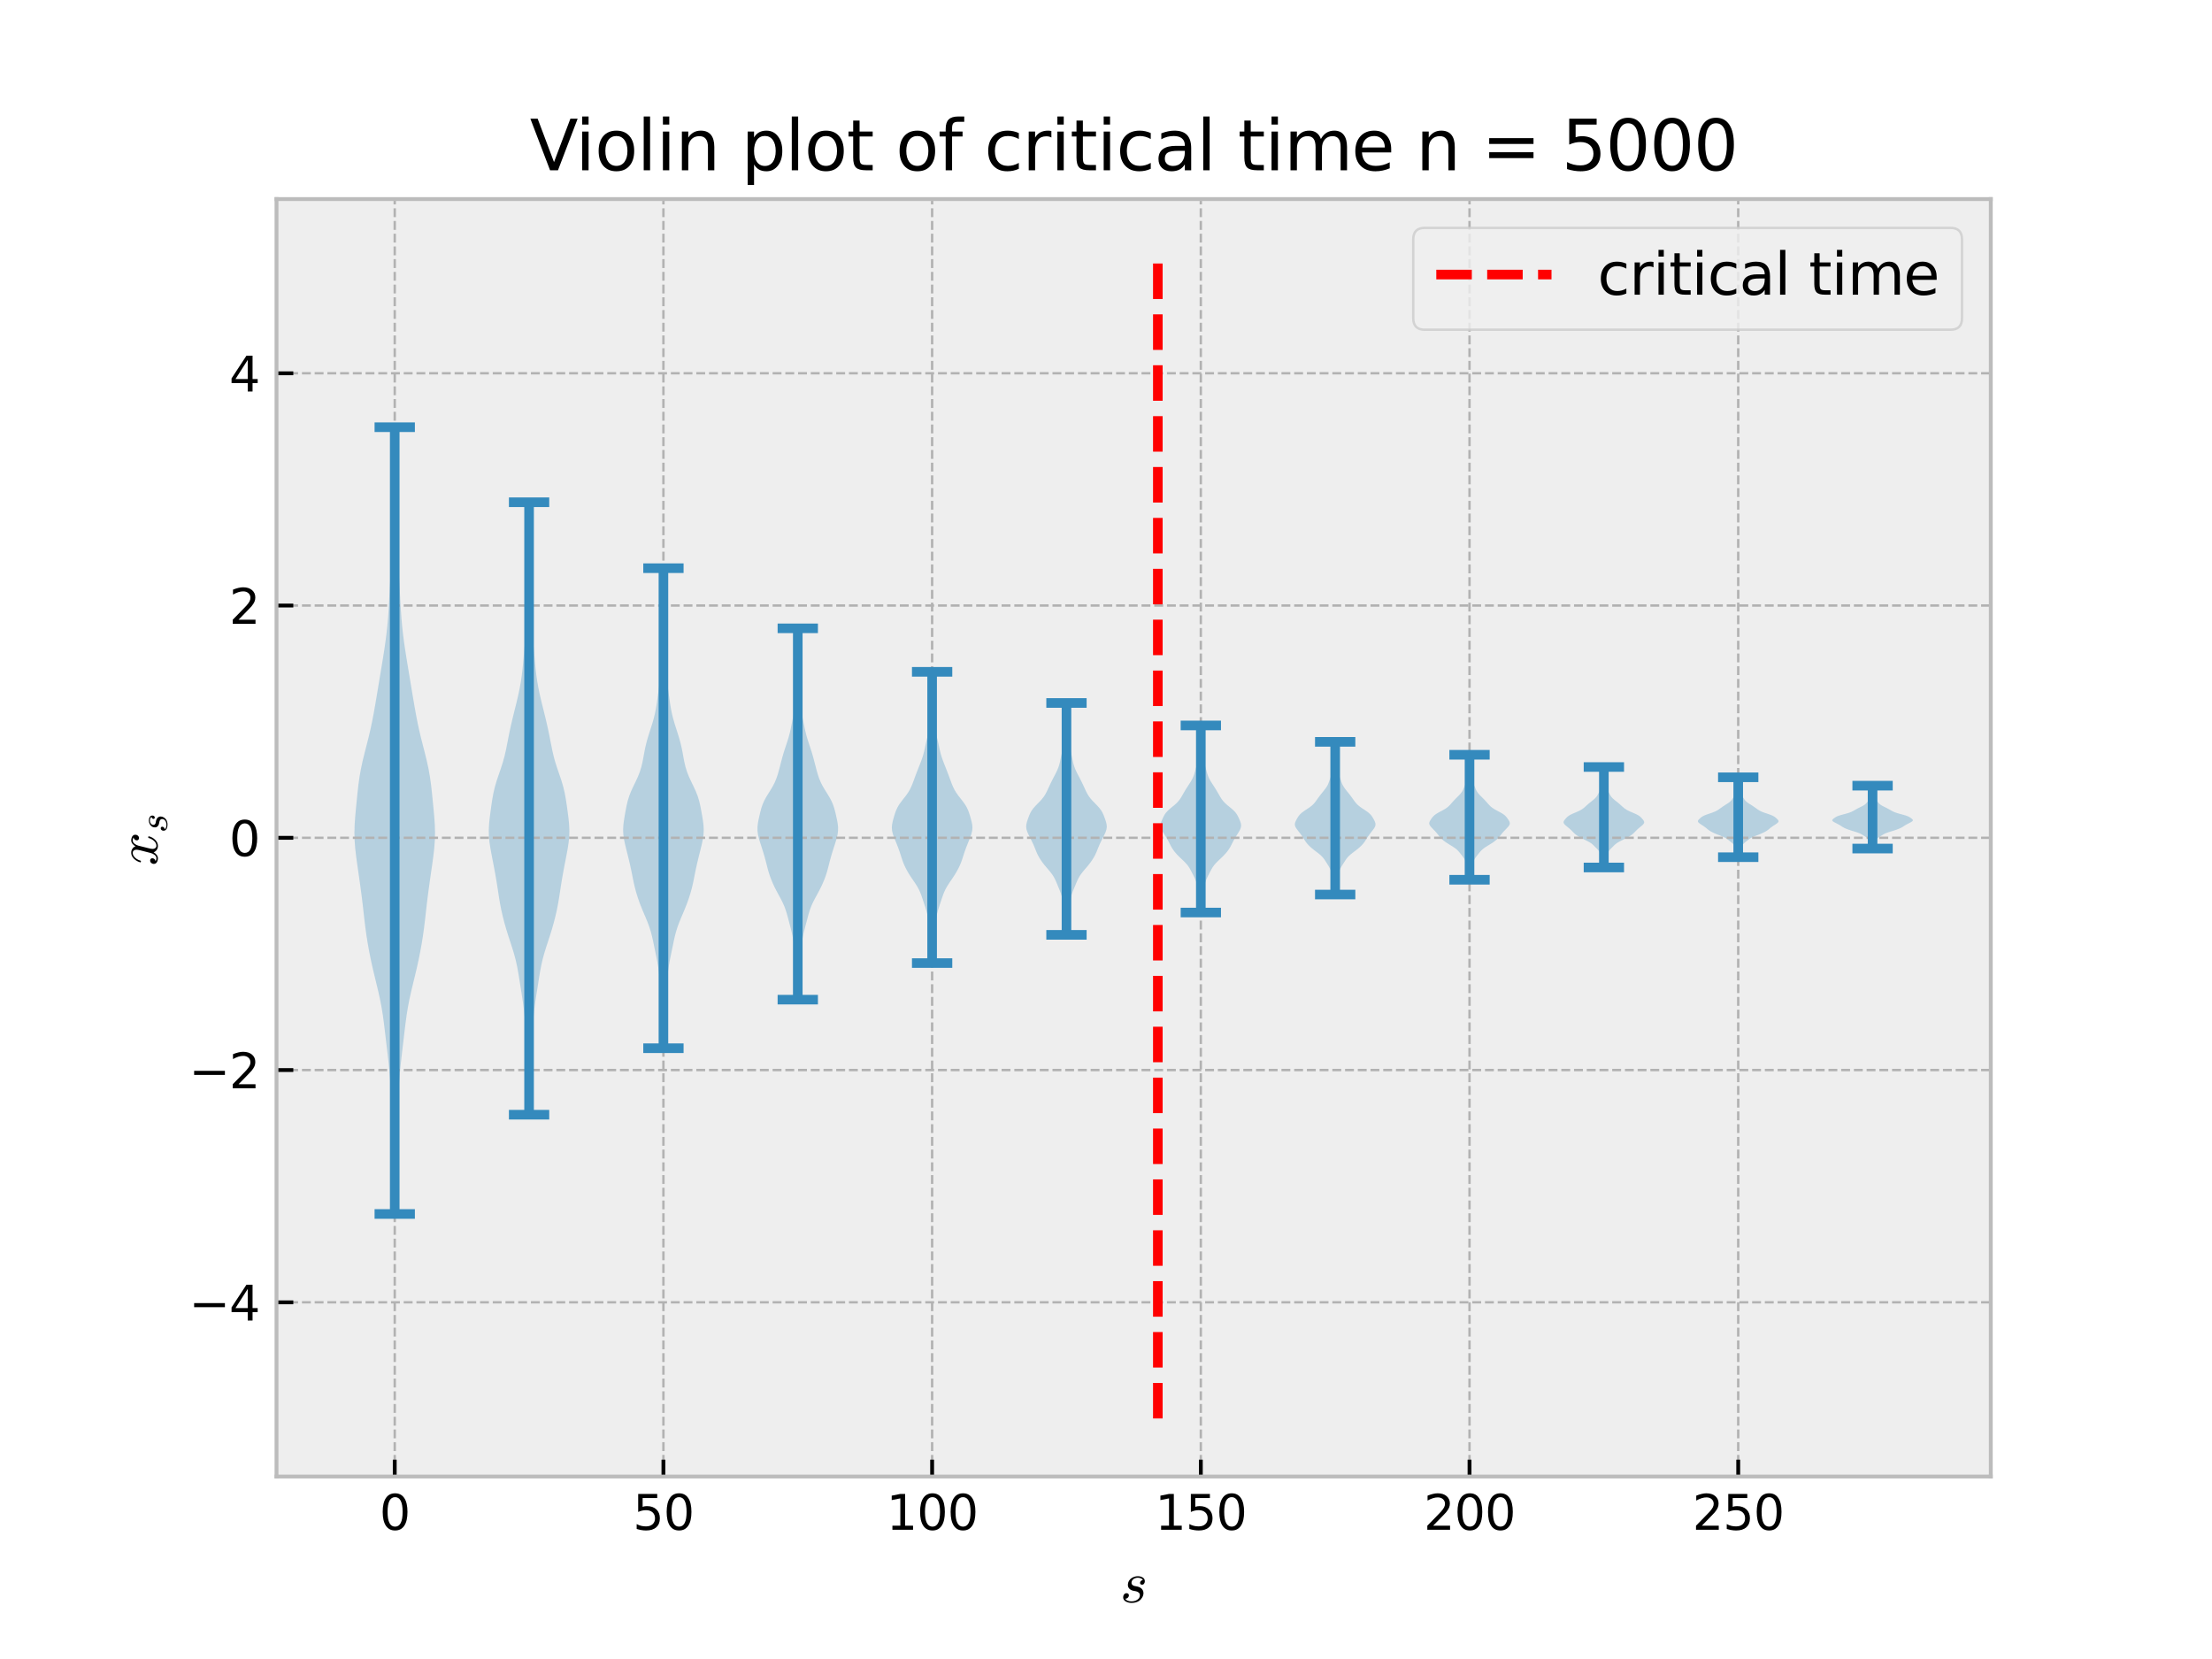 <?xml version="1.0" encoding="utf-8" standalone="no"?>
<!DOCTYPE svg PUBLIC "-//W3C//DTD SVG 1.1//EN"
  "http://www.w3.org/Graphics/SVG/1.1/DTD/svg11.dtd">
<svg xmlns:xlink="http://www.w3.org/1999/xlink" width="460.8pt" height="345.6pt" viewBox="0 0 460.8 345.6" xmlns="http://www.w3.org/2000/svg" version="1.1">
 <defs>
  <style type="text/css">*{stroke-linejoin: round; stroke-linecap: butt}</style>
 </defs>
 <g id="figure_1">
  <g id="patch_1">
   <path d="M 0 345.6 
L 460.8 345.6 
L 460.8 0 
L 0 0 
z
" style="fill: #ffffff"/>
  </g>
  <g id="axes_1">
   <g id="patch_2">
    <path d="M 57.6 307.584 
L 414.72 307.584 
L 414.72 41.472 
L 57.6 41.472 
z
" style="fill: #eeeeee"/>
   </g>
   <g id="PolyCollection_1">
    <path d="M 82.304 252.898 
L 82.154 252.898 
L 82.131 251.242 
L 82.106 249.587 
L 82.082 247.931 
L 82.06 246.275 
L 82.04 244.62 
L 82.021 242.964 
L 82.001 241.309 
L 81.974 239.653 
L 81.937 237.998 
L 81.887 236.342 
L 81.823 234.686 
L 81.746 233.031 
L 81.661 231.375 
L 81.569 229.72 
L 81.474 228.064 
L 81.371 226.409 
L 81.254 224.753 
L 81.115 223.097 
L 80.951 221.442 
L 80.766 219.786 
L 80.571 218.131 
L 80.375 216.475 
L 80.182 214.82 
L 79.98 213.164 
L 79.755 211.508 
L 79.488 209.853 
L 79.17 208.197 
L 78.804 206.542 
L 78.407 204.886 
L 78.003 203.23 
L 77.612 201.575 
L 77.249 199.919 
L 76.916 198.264 
L 76.616 196.608 
L 76.351 194.953 
L 76.12 193.297 
L 75.919 191.641 
L 75.732 189.986 
L 75.543 188.33 
L 75.34 186.675 
L 75.121 185.019 
L 74.891 183.364 
L 74.653 181.708 
L 74.415 180.052 
L 74.189 178.397 
L 73.998 176.741 
L 73.873 175.086 
L 73.833 173.43 
L 73.881 171.775 
L 73.996 170.119 
L 74.147 168.463 
L 74.309 166.808 
L 74.476 165.152 
L 74.662 163.497 
L 74.892 161.841 
L 75.184 160.185 
L 75.54 158.53 
L 75.946 156.874 
L 76.372 155.219 
L 76.79 153.563 
L 77.179 151.908 
L 77.53 150.252 
L 77.847 148.596 
L 78.141 146.941 
L 78.423 145.285 
L 78.699 143.63 
L 78.973 141.974 
L 79.248 140.319 
L 79.523 138.663 
L 79.795 137.007 
L 80.055 135.352 
L 80.295 133.696 
L 80.508 132.041 
L 80.688 130.385 
L 80.835 128.73 
L 80.951 127.074 
L 81.047 125.418 
L 81.133 123.763 
L 81.221 122.107 
L 81.317 120.452 
L 81.42 118.796 
L 81.527 117.14 
L 81.632 115.485 
L 81.732 113.829 
L 81.826 112.174 
L 81.913 110.518 
L 81.989 108.863 
L 82.051 107.207 
L 82.095 105.551 
L 82.122 103.896 
L 82.135 102.24 
L 82.14 100.585 
L 82.143 98.929 
L 82.149 97.274 
L 82.158 95.618 
L 82.168 93.962 
L 82.179 92.307 
L 82.19 90.651 
L 82.199 88.996 
L 82.259 88.996 
L 82.259 88.996 
L 82.268 90.651 
L 82.278 92.307 
L 82.289 93.962 
L 82.3 95.618 
L 82.309 97.274 
L 82.315 98.929 
L 82.318 100.585 
L 82.323 102.24 
L 82.336 103.896 
L 82.363 105.551 
L 82.407 107.207 
L 82.469 108.863 
L 82.545 110.518 
L 82.632 112.174 
L 82.726 113.829 
L 82.826 115.485 
L 82.931 117.14 
L 83.038 118.796 
L 83.141 120.452 
L 83.237 122.107 
L 83.325 123.763 
L 83.411 125.418 
L 83.507 127.074 
L 83.623 128.73 
L 83.77 130.385 
L 83.95 132.041 
L 84.163 133.696 
L 84.403 135.352 
L 84.663 137.007 
L 84.935 138.663 
L 85.21 140.319 
L 85.485 141.974 
L 85.759 143.63 
L 86.035 145.285 
L 86.317 146.941 
L 86.611 148.596 
L 86.928 150.252 
L 87.279 151.908 
L 87.668 153.563 
L 88.086 155.219 
L 88.512 156.874 
L 88.918 158.53 
L 89.274 160.185 
L 89.566 161.841 
L 89.796 163.497 
L 89.982 165.152 
L 90.149 166.808 
L 90.311 168.463 
L 90.462 170.119 
L 90.577 171.775 
L 90.625 173.43 
L 90.585 175.086 
L 90.459 176.741 
L 90.269 178.397 
L 90.043 180.052 
L 89.804 181.708 
L 89.567 183.364 
L 89.337 185.019 
L 89.118 186.675 
L 88.915 188.33 
L 88.726 189.986 
L 88.539 191.641 
L 88.338 193.297 
L 88.107 194.953 
L 87.842 196.608 
L 87.542 198.264 
L 87.209 199.919 
L 86.845 201.575 
L 86.455 203.23 
L 86.051 204.886 
L 85.654 206.542 
L 85.288 208.197 
L 84.97 209.853 
L 84.703 211.508 
L 84.478 213.164 
L 84.276 214.82 
L 84.083 216.475 
L 83.887 218.131 
L 83.692 219.786 
L 83.507 221.442 
L 83.343 223.097 
L 83.204 224.753 
L 83.087 226.409 
L 82.984 228.064 
L 82.889 229.72 
L 82.797 231.375 
L 82.712 233.031 
L 82.635 234.686 
L 82.571 236.342 
L 82.521 237.998 
L 82.484 239.653 
L 82.457 241.309 
L 82.437 242.964 
L 82.418 244.62 
L 82.398 246.275 
L 82.376 247.931 
L 82.352 249.587 
L 82.327 251.242 
L 82.304 252.898 
z
" clip-path="url(#pcee7ddf635)" style="fill: #348abd; fill-opacity: 0.3"/>
   </g>
   <g id="PolyCollection_2">
    <path d="M 110.291 232.213 
L 110.142 232.213 
L 110.117 230.925 
L 110.091 229.636 
L 110.067 228.347 
L 110.044 227.058 
L 110.023 225.769 
L 110.003 224.481 
L 109.98 223.192 
L 109.949 221.903 
L 109.906 220.614 
L 109.846 219.325 
L 109.772 218.037 
L 109.687 216.748 
L 109.593 215.459 
L 109.495 214.17 
L 109.39 212.881 
L 109.273 211.593 
L 109.133 210.304 
L 108.966 209.015 
L 108.775 207.726 
L 108.571 206.437 
L 108.367 205.149 
L 108.164 203.86 
L 107.953 202.571 
L 107.713 201.282 
L 107.427 199.993 
L 107.084 198.705 
L 106.691 197.416 
L 106.27 196.127 
L 105.85 194.838 
L 105.451 193.549 
L 105.084 192.261 
L 104.751 190.972 
L 104.455 189.683 
L 104.198 188.394 
L 103.977 187.105 
L 103.779 185.817 
L 103.583 184.528 
L 103.374 183.239 
L 103.149 181.95 
L 102.91 180.661 
L 102.661 179.373 
L 102.412 178.084 
L 102.174 176.795 
L 101.976 175.506 
L 101.85 174.217 
L 101.82 172.929 
L 101.885 171.64 
L 102.018 170.351 
L 102.184 169.062 
L 102.362 167.774 
L 102.556 166.485 
L 102.792 165.196 
L 103.096 163.907 
L 103.475 162.618 
L 103.908 161.33 
L 104.352 160.041 
L 104.763 158.752 
L 105.116 157.463 
L 105.409 156.174 
L 105.666 154.886 
L 105.915 153.597 
L 106.177 152.308 
L 106.46 151.019 
L 106.763 149.73 
L 107.079 148.442 
L 107.4 147.153 
L 107.714 145.864 
L 108.01 144.575 
L 108.277 143.286 
L 108.505 141.998 
L 108.693 140.709 
L 108.845 139.42 
L 108.971 138.131 
L 109.087 136.842 
L 109.205 135.554 
L 109.328 134.265 
L 109.454 132.976 
L 109.574 131.687 
L 109.684 130.398 
L 109.781 129.11 
L 109.867 127.821 
L 109.945 126.532 
L 110.013 125.243 
L 110.069 123.954 
L 110.112 122.666 
L 110.14 121.377 
L 110.155 120.088 
L 110.158 118.799 
L 110.154 117.51 
L 110.148 116.222 
L 110.145 114.933 
L 110.147 113.644 
L 110.154 112.355 
L 110.164 111.066 
L 110.173 109.778 
L 110.181 108.489 
L 110.186 107.2 
L 110.19 105.911 
L 110.194 104.622 
L 110.239 104.622 
L 110.239 104.622 
L 110.243 105.911 
L 110.247 107.2 
L 110.252 108.489 
L 110.259 109.778 
L 110.269 111.066 
L 110.279 112.355 
L 110.286 113.644 
L 110.288 114.933 
L 110.284 116.222 
L 110.279 117.51 
L 110.275 118.799 
L 110.278 120.088 
L 110.293 121.377 
L 110.321 122.666 
L 110.363 123.954 
L 110.42 125.243 
L 110.488 126.532 
L 110.565 127.821 
L 110.652 129.11 
L 110.749 130.398 
L 110.858 131.687 
L 110.979 132.976 
L 111.105 134.265 
L 111.228 135.554 
L 111.346 136.842 
L 111.462 138.131 
L 111.588 139.42 
L 111.74 140.709 
L 111.927 141.998 
L 112.156 143.286 
L 112.423 144.575 
L 112.719 145.864 
L 113.033 147.153 
L 113.354 148.442 
L 113.67 149.73 
L 113.972 151.019 
L 114.256 152.308 
L 114.518 153.597 
L 114.767 154.886 
L 115.024 156.174 
L 115.317 157.463 
L 115.669 158.752 
L 116.081 160.041 
L 116.525 161.33 
L 116.958 162.618 
L 117.336 163.907 
L 117.64 165.196 
L 117.876 166.485 
L 118.071 167.774 
L 118.249 169.062 
L 118.415 170.351 
L 118.548 171.64 
L 118.613 172.929 
L 118.583 174.217 
L 118.457 175.506 
L 118.259 176.795 
L 118.021 178.084 
L 117.771 179.373 
L 117.523 180.661 
L 117.284 181.95 
L 117.058 183.239 
L 116.85 184.528 
L 116.654 185.817 
L 116.456 187.105 
L 116.234 188.394 
L 115.978 189.683 
L 115.682 190.972 
L 115.349 192.261 
L 114.982 193.549 
L 114.583 194.838 
L 114.163 196.127 
L 113.742 197.416 
L 113.349 198.705 
L 113.006 199.993 
L 112.719 201.282 
L 112.48 202.571 
L 112.269 203.86 
L 112.066 205.149 
L 111.862 206.437 
L 111.658 207.726 
L 111.466 209.015 
L 111.299 210.304 
L 111.16 211.593 
L 111.043 212.881 
L 110.938 214.17 
L 110.84 215.459 
L 110.746 216.748 
L 110.66 218.037 
L 110.586 219.325 
L 110.527 220.614 
L 110.483 221.903 
L 110.452 223.192 
L 110.43 224.481 
L 110.41 225.769 
L 110.389 227.058 
L 110.366 228.347 
L 110.341 229.636 
L 110.316 230.925 
L 110.291 232.213 
z
" clip-path="url(#pcee7ddf635)" style="fill: #348abd; fill-opacity: 0.3"/>
   </g>
   <g id="PolyCollection_3">
    <path d="M 138.279 218.368 
L 138.129 218.368 
L 138.104 217.357 
L 138.078 216.347 
L 138.053 215.337 
L 138.03 214.327 
L 138.009 213.317 
L 137.989 212.307 
L 137.965 211.297 
L 137.932 210.287 
L 137.885 209.277 
L 137.822 208.267 
L 137.744 207.256 
L 137.655 206.246 
L 137.559 205.236 
L 137.457 204.226 
L 137.348 203.216 
L 137.224 202.206 
L 137.074 201.196 
L 136.896 200.186 
L 136.695 199.176 
L 136.487 198.166 
L 136.28 197.155 
L 136.072 196.145 
L 135.848 195.135 
L 135.587 194.125 
L 135.27 193.115 
L 134.897 192.105 
L 134.481 191.095 
L 134.05 190.085 
L 133.631 189.075 
L 133.241 188.065 
L 132.886 187.054 
L 132.568 186.044 
L 132.29 185.034 
L 132.051 184.024 
L 131.842 183.014 
L 131.644 182.004 
L 131.437 180.994 
L 131.214 179.984 
L 130.974 178.974 
L 130.724 177.964 
L 130.469 176.953 
L 130.223 175.943 
L 130.008 174.933 
L 129.86 173.923 
L 129.808 172.913 
L 129.856 171.903 
L 129.981 170.893 
L 130.146 169.883 
L 130.327 168.873 
L 130.522 167.863 
L 130.759 166.852 
L 131.069 165.842 
L 131.464 164.832 
L 131.929 163.822 
L 132.421 162.812 
L 132.887 161.802 
L 133.285 160.792 
L 133.599 159.782 
L 133.838 158.772 
L 134.031 157.762 
L 134.215 156.751 
L 134.418 155.741 
L 134.657 154.731 
L 134.937 153.721 
L 135.248 152.711 
L 135.574 151.701 
L 135.892 150.691 
L 136.182 149.681 
L 136.43 148.671 
L 136.634 147.661 
L 136.801 146.65 
L 136.945 145.64 
L 137.082 144.63 
L 137.221 143.62 
L 137.363 142.61 
L 137.5 141.6 
L 137.627 140.59 
L 137.739 139.58 
L 137.839 138.57 
L 137.926 137.56 
L 138.001 136.549 
L 138.061 135.539 
L 138.105 134.529 
L 138.133 133.519 
L 138.146 132.509 
L 138.149 131.499 
L 138.145 130.489 
L 138.139 129.479 
L 138.137 128.469 
L 138.14 127.458 
L 138.148 126.448 
L 138.159 125.438 
L 138.169 124.428 
L 138.176 123.418 
L 138.179 122.408 
L 138.181 121.398 
L 138.181 120.388 
L 138.183 119.378 
L 138.186 118.368 
L 138.222 118.368 
L 138.222 118.368 
L 138.225 119.378 
L 138.227 120.388 
L 138.227 121.398 
L 138.228 122.408 
L 138.232 123.418 
L 138.238 124.428 
L 138.248 125.438 
L 138.259 126.448 
L 138.268 127.458 
L 138.271 128.469 
L 138.269 129.479 
L 138.263 130.489 
L 138.259 131.499 
L 138.261 132.509 
L 138.275 133.519 
L 138.303 134.529 
L 138.347 135.539 
L 138.407 136.549 
L 138.482 137.56 
L 138.569 138.57 
L 138.668 139.58 
L 138.781 140.59 
L 138.907 141.6 
L 139.045 142.61 
L 139.186 143.62 
L 139.326 144.63 
L 139.463 145.64 
L 139.607 146.65 
L 139.774 147.661 
L 139.978 148.671 
L 140.226 149.681 
L 140.516 150.691 
L 140.834 151.701 
L 141.16 152.711 
L 141.471 153.721 
L 141.751 154.731 
L 141.99 155.741 
L 142.193 156.751 
L 142.376 157.762 
L 142.57 158.772 
L 142.809 159.782 
L 143.123 160.792 
L 143.521 161.802 
L 143.987 162.812 
L 144.479 163.822 
L 144.943 164.832 
L 145.339 165.842 
L 145.648 166.852 
L 145.885 167.863 
L 146.081 168.873 
L 146.261 169.883 
L 146.427 170.893 
L 146.552 171.903 
L 146.6 172.913 
L 146.548 173.923 
L 146.4 174.933 
L 146.185 175.943 
L 145.938 176.953 
L 145.684 177.964 
L 145.433 178.974 
L 145.194 179.984 
L 144.97 180.994 
L 144.764 182.004 
L 144.566 183.014 
L 144.357 184.024 
L 144.118 185.034 
L 143.839 186.044 
L 143.521 187.054 
L 143.167 188.065 
L 142.777 189.075 
L 142.358 190.085 
L 141.927 191.095 
L 141.511 192.105 
L 141.137 193.115 
L 140.821 194.125 
L 140.56 195.135 
L 140.336 196.145 
L 140.128 197.155 
L 139.921 198.166 
L 139.712 199.176 
L 139.512 200.186 
L 139.334 201.196 
L 139.184 202.206 
L 139.06 203.216 
L 138.95 204.226 
L 138.849 205.236 
L 138.753 206.246 
L 138.664 207.256 
L 138.586 208.267 
L 138.523 209.277 
L 138.476 210.287 
L 138.443 211.297 
L 138.419 212.307 
L 138.399 213.317 
L 138.378 214.327 
L 138.355 215.337 
L 138.33 216.347 
L 138.304 217.357 
L 138.279 218.368 
z
" clip-path="url(#pcee7ddf635)" style="fill: #348abd; fill-opacity: 0.3"/>
   </g>
   <g id="PolyCollection_4">
    <path d="M 166.266 208.245 
L 166.116 208.245 
L 166.092 207.464 
L 166.066 206.682 
L 166.041 205.901 
L 166.018 205.12 
L 165.997 204.338 
L 165.977 203.557 
L 165.954 202.776 
L 165.922 201.994 
L 165.877 201.213 
L 165.817 200.432 
L 165.742 199.65 
L 165.655 198.869 
L 165.56 198.088 
L 165.461 197.306 
L 165.355 196.525 
L 165.235 195.744 
L 165.092 194.962 
L 164.921 194.181 
L 164.727 193.4 
L 164.522 192.618 
L 164.316 191.837 
L 164.111 191.056 
L 163.896 190.274 
L 163.649 189.493 
L 163.353 188.712 
L 163 187.93 
L 162.599 187.149 
L 162.175 186.368 
L 161.754 185.586 
L 161.358 184.805 
L 160.994 184.024 
L 160.665 183.242 
L 160.374 182.461 
L 160.123 181.68 
L 159.906 180.898 
L 159.707 180.117 
L 159.508 179.336 
L 159.295 178.554 
L 159.065 177.773 
L 158.821 176.992 
L 158.571 176.21 
L 158.321 175.429 
L 158.089 174.648 
L 157.905 173.866 
L 157.801 173.085 
L 157.795 172.304 
L 157.88 171.522 
L 158.025 170.741 
L 158.197 169.96 
L 158.38 169.178 
L 158.586 168.397 
L 158.846 167.616 
L 159.185 166.834 
L 159.605 166.053 
L 160.082 165.272 
L 160.572 164.49 
L 161.029 163.709 
L 161.422 162.928 
L 161.744 162.146 
L 162.007 161.365 
L 162.232 160.584 
L 162.44 159.802 
L 162.641 159.021 
L 162.845 158.24 
L 163.059 157.458 
L 163.29 156.677 
L 163.54 155.896 
L 163.8 155.114 
L 164.056 154.333 
L 164.294 153.552 
L 164.504 152.77 
L 164.686 151.989 
L 164.849 151.208 
L 165.005 150.426 
L 165.161 149.645 
L 165.316 148.864 
L 165.466 148.082 
L 165.603 147.301 
L 165.725 146.52 
L 165.832 145.738 
L 165.924 144.957 
L 166 144.176 
L 166.058 143.394 
L 166.098 142.613 
L 166.121 141.832 
L 166.129 141.05 
L 166.129 140.269 
L 166.125 139.488 
L 166.122 138.706 
L 166.125 137.925 
L 166.133 137.144 
L 166.144 136.362 
L 166.154 135.581 
L 166.161 134.799 
L 166.165 134.018 
L 166.167 133.237 
L 166.169 132.455 
L 166.17 131.674 
L 166.173 130.893 
L 166.209 130.893 
L 166.209 130.893 
L 166.212 131.674 
L 166.214 132.455 
L 166.215 133.237 
L 166.217 134.018 
L 166.221 134.799 
L 166.229 135.581 
L 166.239 136.362 
L 166.25 137.144 
L 166.258 137.925 
L 166.26 138.706 
L 166.258 139.488 
L 166.254 140.269 
L 166.254 141.05 
L 166.262 141.832 
L 166.285 142.613 
L 166.324 143.394 
L 166.383 144.176 
L 166.459 144.957 
L 166.551 145.738 
L 166.658 146.52 
L 166.78 147.301 
L 166.917 148.082 
L 167.067 148.864 
L 167.222 149.645 
L 167.378 150.426 
L 167.533 151.208 
L 167.696 151.989 
L 167.878 152.77 
L 168.088 153.552 
L 168.326 154.333 
L 168.583 155.114 
L 168.843 155.896 
L 169.093 156.677 
L 169.324 157.458 
L 169.538 158.24 
L 169.742 159.021 
L 169.943 159.802 
L 170.15 160.584 
L 170.376 161.365 
L 170.639 162.146 
L 170.961 162.928 
L 171.354 163.709 
L 171.81 164.49 
L 172.3 165.272 
L 172.778 166.053 
L 173.198 166.834 
L 173.536 167.616 
L 173.796 168.397 
L 174.003 169.178 
L 174.186 169.96 
L 174.357 170.741 
L 174.502 171.522 
L 174.588 172.304 
L 174.582 173.085 
L 174.478 173.866 
L 174.294 174.648 
L 174.062 175.429 
L 173.812 176.21 
L 173.561 176.992 
L 173.318 177.773 
L 173.088 178.554 
L 172.875 179.336 
L 172.676 180.117 
L 172.477 180.898 
L 172.26 181.68 
L 172.008 182.461 
L 171.717 183.242 
L 171.389 184.024 
L 171.025 184.805 
L 170.628 185.586 
L 170.208 186.368 
L 169.783 187.149 
L 169.383 187.93 
L 169.029 188.712 
L 168.733 189.493 
L 168.487 190.274 
L 168.271 191.056 
L 168.067 191.837 
L 167.861 192.618 
L 167.656 193.4 
L 167.461 194.181 
L 167.291 194.962 
L 167.148 195.744 
L 167.028 196.525 
L 166.922 197.306 
L 166.822 198.088 
L 166.728 198.869 
L 166.641 199.65 
L 166.566 200.432 
L 166.505 201.213 
L 166.461 201.994 
L 166.429 202.776 
L 166.406 203.557 
L 166.385 204.338 
L 166.365 205.12 
L 166.342 205.901 
L 166.317 206.682 
L 166.291 207.464 
L 166.266 208.245 
z
" clip-path="url(#pcee7ddf635)" style="fill: #348abd; fill-opacity: 0.3"/>
   </g>
   <g id="PolyCollection_5">
    <path d="M 194.254 200.626 
L 194.104 200.626 
L 194.079 200.013 
L 194.054 199.4 
L 194.029 198.787 
L 194.007 198.175 
L 193.986 197.562 
L 193.966 196.949 
L 193.943 196.336 
L 193.913 195.723 
L 193.869 195.111 
L 193.811 194.498 
L 193.738 193.885 
L 193.654 193.272 
L 193.561 192.659 
L 193.464 192.047 
L 193.36 191.434 
L 193.244 190.821 
L 193.107 190.208 
L 192.943 189.595 
L 192.755 188.982 
L 192.553 188.37 
L 192.35 187.757 
L 192.147 187.144 
L 191.938 186.531 
L 191.703 185.918 
L 191.424 185.306 
L 191.089 184.693 
L 190.705 184.08 
L 190.29 183.467 
L 189.871 182.854 
L 189.47 182.242 
L 189.1 181.629 
L 188.764 181.016 
L 188.463 180.403 
L 188.201 179.79 
L 187.975 179.177 
L 187.773 178.565 
L 187.578 177.952 
L 187.374 177.339 
L 187.153 176.726 
L 186.917 176.113 
L 186.672 175.501 
L 186.423 174.888 
L 186.184 174.275 
L 185.977 173.662 
L 185.835 173.049 
L 185.783 172.437 
L 185.826 171.824 
L 185.944 171.211 
L 186.103 170.598 
L 186.278 169.985 
L 186.468 169.372 
L 186.693 168.76 
L 186.984 168.147 
L 187.356 167.534 
L 187.8 166.921 
L 188.282 166.308 
L 188.757 165.696 
L 189.185 165.083 
L 189.548 164.47 
L 189.846 163.857 
L 190.098 163.244 
L 190.328 162.632 
L 190.551 162.019 
L 190.778 161.406 
L 191.01 160.793 
L 191.25 160.18 
L 191.494 159.567 
L 191.736 158.955 
L 191.967 158.342 
L 192.177 157.729 
L 192.361 157.116 
L 192.519 156.503 
L 192.656 155.891 
L 192.786 155.278 
L 192.921 154.665 
L 193.066 154.052 
L 193.222 153.439 
L 193.38 152.826 
L 193.531 152.214 
L 193.668 151.601 
L 193.788 150.988 
L 193.891 150.375 
L 193.974 149.762 
L 194.036 149.15 
L 194.078 148.537 
L 194.101 147.924 
L 194.109 147.311 
L 194.11 146.698 
L 194.108 146.086 
L 194.108 145.473 
L 194.114 144.86 
L 194.124 144.247 
L 194.135 143.634 
L 194.143 143.021 
L 194.149 142.409 
L 194.152 141.796 
L 194.155 141.183 
L 194.157 140.57 
L 194.16 139.957 
L 194.198 139.957 
L 194.198 139.957 
L 194.201 140.57 
L 194.203 141.183 
L 194.205 141.796 
L 194.208 142.409 
L 194.214 143.021 
L 194.223 143.634 
L 194.234 144.247 
L 194.243 144.86 
L 194.249 145.473 
L 194.25 146.086 
L 194.248 146.698 
L 194.248 147.311 
L 194.257 147.924 
L 194.28 148.537 
L 194.321 149.15 
L 194.384 149.762 
L 194.467 150.375 
L 194.569 150.988 
L 194.69 151.601 
L 194.827 152.214 
L 194.977 152.826 
L 195.135 153.439 
L 195.291 154.052 
L 195.437 154.665 
L 195.571 155.278 
L 195.701 155.891 
L 195.839 156.503 
L 195.997 157.116 
L 196.18 157.729 
L 196.391 158.342 
L 196.621 158.955 
L 196.864 159.567 
L 197.108 160.18 
L 197.347 160.793 
L 197.58 161.406 
L 197.806 162.019 
L 198.03 162.632 
L 198.259 163.244 
L 198.512 163.857 
L 198.81 164.47 
L 199.172 165.083 
L 199.601 165.696 
L 200.076 166.308 
L 200.558 166.921 
L 201.002 167.534 
L 201.374 168.147 
L 201.664 168.76 
L 201.89 169.372 
L 202.08 169.985 
L 202.255 170.598 
L 202.414 171.211 
L 202.532 171.824 
L 202.575 172.437 
L 202.523 173.049 
L 202.381 173.662 
L 202.174 174.275 
L 201.935 174.888 
L 201.686 175.501 
L 201.441 176.113 
L 201.205 176.726 
L 200.984 177.339 
L 200.779 177.952 
L 200.584 178.565 
L 200.383 179.177 
L 200.157 179.79 
L 199.895 180.403 
L 199.594 181.016 
L 199.258 181.629 
L 198.887 182.242 
L 198.487 182.854 
L 198.068 183.467 
L 197.653 184.08 
L 197.268 184.693 
L 196.934 185.306 
L 196.654 185.918 
L 196.42 186.531 
L 196.21 187.144 
L 196.008 187.757 
L 195.804 188.37 
L 195.603 188.982 
L 195.415 189.595 
L 195.251 190.208 
L 195.114 190.821 
L 194.998 191.434 
L 194.894 192.047 
L 194.796 192.659 
L 194.704 193.272 
L 194.619 193.885 
L 194.546 194.498 
L 194.488 195.111 
L 194.445 195.723 
L 194.414 196.336 
L 194.392 196.949 
L 194.372 197.562 
L 194.351 198.175 
L 194.328 198.787 
L 194.304 199.4 
L 194.278 200.013 
L 194.254 200.626 
z
" clip-path="url(#pcee7ddf635)" style="fill: #348abd; fill-opacity: 0.3"/>
   </g>
   <g id="PolyCollection_6">
    <path d="M 222.241 194.744 
L 222.091 194.744 
L 222.067 194.256 
L 222.042 193.768 
L 222.017 193.28 
L 221.994 192.792 
L 221.974 192.304 
L 221.954 191.816 
L 221.931 191.328 
L 221.901 190.841 
L 221.858 190.353 
L 221.801 189.865 
L 221.729 189.377 
L 221.645 188.889 
L 221.554 188.401 
L 221.456 187.913 
L 221.353 187.425 
L 221.238 186.937 
L 221.104 186.449 
L 220.942 185.961 
L 220.757 185.473 
L 220.557 184.985 
L 220.354 184.497 
L 220.152 184.009 
L 219.945 183.521 
L 219.714 183.034 
L 219.44 182.546 
L 219.113 182.058 
L 218.735 181.57 
L 218.324 181.082 
L 217.907 180.594 
L 217.505 180.106 
L 217.132 179.618 
L 216.792 179.13 
L 216.488 178.642 
L 216.221 178.154 
L 215.991 177.666 
L 215.787 177.178 
L 215.593 176.69 
L 215.391 176.202 
L 215.173 175.715 
L 214.94 175.227 
L 214.697 174.739 
L 214.45 174.251 
L 214.209 173.763 
L 213.995 173.275 
L 213.84 172.787 
L 213.77 172.299 
L 213.795 171.811 
L 213.899 171.323 
L 214.051 170.835 
L 214.224 170.347 
L 214.409 169.859 
L 214.624 169.371 
L 214.898 168.883 
L 215.25 168.395 
L 215.677 167.908 
L 216.151 167.42 
L 216.629 166.932 
L 217.07 166.444 
L 217.447 165.956 
L 217.76 165.468 
L 218.021 164.98 
L 218.255 164.492 
L 218.478 164.004 
L 218.704 163.516 
L 218.937 163.028 
L 219.179 162.54 
L 219.431 162.052 
L 219.687 161.564 
L 219.939 161.076 
L 220.176 160.589 
L 220.387 160.101 
L 220.566 159.613 
L 220.711 159.125 
L 220.828 158.637 
L 220.929 158.149 
L 221.028 157.661 
L 221.137 157.173 
L 221.258 156.685 
L 221.387 156.197 
L 221.517 155.709 
L 221.641 155.221 
L 221.757 154.733 
L 221.859 154.245 
L 221.945 153.757 
L 222.011 153.269 
L 222.055 152.782 
L 222.079 152.294 
L 222.089 151.806 
L 222.091 151.318 
L 222.092 150.83 
L 222.096 150.342 
L 222.104 149.854 
L 222.114 149.366 
L 222.124 148.878 
L 222.132 148.39 
L 222.137 147.902 
L 222.14 147.414 
L 222.143 146.926 
L 222.147 146.438 
L 222.186 146.438 
L 222.186 146.438 
L 222.19 146.926 
L 222.193 147.414 
L 222.196 147.902 
L 222.201 148.39 
L 222.208 148.878 
L 222.218 149.366 
L 222.229 149.854 
L 222.237 150.342 
L 222.241 150.83 
L 222.241 151.318 
L 222.243 151.806 
L 222.253 152.294 
L 222.278 152.782 
L 222.322 153.269 
L 222.387 153.757 
L 222.473 154.245 
L 222.576 154.733 
L 222.691 155.221 
L 222.816 155.709 
L 222.946 156.197 
L 223.075 156.685 
L 223.196 157.173 
L 223.304 157.661 
L 223.404 158.149 
L 223.505 158.637 
L 223.622 159.125 
L 223.767 159.613 
L 223.945 160.101 
L 224.157 160.589 
L 224.394 161.076 
L 224.646 161.564 
L 224.902 162.052 
L 225.153 162.54 
L 225.396 163.028 
L 225.628 163.516 
L 225.854 164.004 
L 226.078 164.492 
L 226.311 164.98 
L 226.573 165.468 
L 226.885 165.956 
L 227.263 166.444 
L 227.703 166.932 
L 228.181 167.42 
L 228.655 167.908 
L 229.083 168.395 
L 229.435 168.883 
L 229.708 169.371 
L 229.924 169.859 
L 230.109 170.347 
L 230.281 170.835 
L 230.433 171.323 
L 230.538 171.811 
L 230.563 172.299 
L 230.493 172.787 
L 230.337 173.275 
L 230.124 173.763 
L 229.883 174.251 
L 229.635 174.739 
L 229.392 175.227 
L 229.159 175.715 
L 228.942 176.202 
L 228.74 176.69 
L 228.545 177.178 
L 228.342 177.666 
L 228.112 178.154 
L 227.845 178.642 
L 227.541 179.13 
L 227.201 179.618 
L 226.828 180.106 
L 226.426 180.594 
L 226.008 181.082 
L 225.597 181.57 
L 225.219 182.058 
L 224.892 182.546 
L 224.619 183.034 
L 224.388 183.521 
L 224.18 184.009 
L 223.979 184.497 
L 223.776 184.985 
L 223.576 185.473 
L 223.39 185.961 
L 223.229 186.449 
L 223.094 186.937 
L 222.979 187.425 
L 222.876 187.913 
L 222.779 188.401 
L 222.687 188.889 
L 222.603 189.377 
L 222.532 189.865 
L 222.474 190.353 
L 222.432 190.841 
L 222.401 191.328 
L 222.379 191.816 
L 222.359 192.304 
L 222.338 192.792 
L 222.315 193.28 
L 222.291 193.768 
L 222.266 194.256 
L 222.241 194.744 
z
" clip-path="url(#pcee7ddf635)" style="fill: #348abd; fill-opacity: 0.3"/>
   </g>
   <g id="PolyCollection_7">
    <path d="M 250.229 190.096 
L 250.079 190.096 
L 250.054 189.703 
L 250.029 189.309 
L 250.004 188.916 
L 249.982 188.522 
L 249.961 188.128 
L 249.941 187.735 
L 249.918 187.341 
L 249.887 186.947 
L 249.844 186.554 
L 249.786 186.16 
L 249.713 185.766 
L 249.629 185.373 
L 249.537 184.979 
L 249.439 184.585 
L 249.335 184.192 
L 249.219 183.798 
L 249.082 183.405 
L 248.919 183.011 
L 248.732 182.617 
L 248.531 182.224 
L 248.327 181.83 
L 248.125 181.436 
L 247.915 181.043 
L 247.68 180.649 
L 247.401 180.255 
L 247.068 179.862 
L 246.686 179.468 
L 246.272 179.074 
L 245.854 178.681 
L 245.453 178.287 
L 245.082 177.893 
L 244.745 177.5 
L 244.444 177.106 
L 244.181 176.713 
L 243.954 176.319 
L 243.751 175.925 
L 243.556 175.532 
L 243.351 175.138 
L 243.131 174.744 
L 242.896 174.351 
L 242.651 173.957 
L 242.403 173.563 
L 242.164 173.17 
L 241.957 172.776 
L 241.813 172.382 
L 241.757 171.989 
L 241.797 171.595 
L 241.911 171.202 
L 242.068 170.808 
L 242.243 170.414 
L 242.432 170.021 
L 242.657 169.627 
L 242.945 169.233 
L 243.313 168.84 
L 243.753 168.446 
L 244.233 168.052 
L 244.707 167.659 
L 245.138 167.265 
L 245.503 166.871 
L 245.805 166.478 
L 246.06 166.084 
L 246.29 165.691 
L 246.515 165.297 
L 246.743 164.903 
L 246.978 164.51 
L 247.224 164.116 
L 247.478 163.722 
L 247.735 163.329 
L 247.986 162.935 
L 248.22 162.541 
L 248.428 162.148 
L 248.604 161.754 
L 248.749 161.36 
L 248.869 160.967 
L 248.976 160.573 
L 249.083 160.179 
L 249.196 159.786 
L 249.316 159.392 
L 249.437 158.999 
L 249.551 158.605 
L 249.656 158.211 
L 249.752 157.818 
L 249.838 157.424 
L 249.914 157.03 
L 249.978 156.637 
L 250.025 156.243 
L 250.056 155.849 
L 250.072 155.456 
L 250.076 155.062 
L 250.077 154.668 
L 250.078 154.275 
L 250.084 153.881 
L 250.093 153.488 
L 250.104 153.094 
L 250.113 152.7 
L 250.12 152.307 
L 250.125 151.913 
L 250.129 151.519 
L 250.133 151.126 
L 250.174 151.126 
L 250.174 151.126 
L 250.179 151.519 
L 250.183 151.913 
L 250.187 152.307 
L 250.194 152.7 
L 250.204 153.094 
L 250.214 153.488 
L 250.224 153.881 
L 250.229 154.275 
L 250.231 154.668 
L 250.231 155.062 
L 250.236 155.456 
L 250.251 155.849 
L 250.282 156.243 
L 250.33 156.637 
L 250.393 157.03 
L 250.47 157.424 
L 250.556 157.818 
L 250.651 158.211 
L 250.756 158.605 
L 250.871 158.999 
L 250.991 159.392 
L 251.111 159.786 
L 251.225 160.179 
L 251.331 160.573 
L 251.439 160.967 
L 251.559 161.36 
L 251.704 161.754 
L 251.88 162.148 
L 252.088 162.541 
L 252.322 162.935 
L 252.573 163.329 
L 252.83 163.722 
L 253.084 164.116 
L 253.329 164.51 
L 253.565 164.903 
L 253.793 165.297 
L 254.017 165.691 
L 254.248 166.084 
L 254.503 166.478 
L 254.804 166.871 
L 255.17 167.265 
L 255.6 167.659 
L 256.075 168.052 
L 256.554 168.446 
L 256.994 168.84 
L 257.362 169.233 
L 257.65 169.627 
L 257.875 170.021 
L 258.065 170.414 
L 258.239 170.808 
L 258.396 171.202 
L 258.511 171.595 
L 258.55 171.989 
L 258.495 172.382 
L 258.351 172.776 
L 258.144 173.17 
L 257.905 173.563 
L 257.657 173.957 
L 257.412 174.351 
L 257.177 174.744 
L 256.956 175.138 
L 256.752 175.532 
L 256.556 175.925 
L 256.354 176.319 
L 256.127 176.713 
L 255.863 177.106 
L 255.562 177.5 
L 255.225 177.893 
L 254.854 178.287 
L 254.454 178.681 
L 254.036 179.074 
L 253.622 179.468 
L 253.239 179.862 
L 252.906 180.255 
L 252.627 180.649 
L 252.393 181.043 
L 252.183 181.436 
L 251.98 181.83 
L 251.777 182.224 
L 251.576 182.617 
L 251.389 183.011 
L 251.225 183.405 
L 251.089 183.798 
L 250.972 184.192 
L 250.868 184.585 
L 250.771 184.979 
L 250.678 185.373 
L 250.594 185.766 
L 250.522 186.16 
L 250.463 186.554 
L 250.42 186.947 
L 250.39 187.341 
L 250.367 187.735 
L 250.347 188.128 
L 250.326 188.522 
L 250.303 188.916 
L 250.278 189.309 
L 250.253 189.703 
L 250.229 190.096 
z
" clip-path="url(#pcee7ddf635)" style="fill: #348abd; fill-opacity: 0.3"/>
   </g>
   <g id="PolyCollection_8">
    <path d="M 278.216 186.347 
L 278.066 186.347 
L 278.041 186.026 
L 278.016 185.705 
L 277.991 185.384 
L 277.968 185.062 
L 277.947 184.741 
L 277.926 184.42 
L 277.903 184.098 
L 277.87 183.777 
L 277.825 183.456 
L 277.764 183.134 
L 277.689 182.813 
L 277.602 182.492 
L 277.507 182.171 
L 277.407 181.849 
L 277.3 181.528 
L 277.178 181.207 
L 277.034 180.885 
L 276.863 180.564 
L 276.668 180.243 
L 276.463 179.922 
L 276.257 179.6 
L 276.05 179.279 
L 275.832 178.958 
L 275.582 178.636 
L 275.282 178.315 
L 274.927 177.994 
L 274.525 177.672 
L 274.101 177.351 
L 273.681 177.03 
L 273.285 176.709 
L 272.923 176.387 
L 272.595 176.066 
L 272.306 175.745 
L 272.056 175.423 
L 271.838 175.102 
L 271.638 174.781 
L 271.437 174.46 
L 271.222 174.138 
L 270.991 173.817 
L 270.746 173.496 
L 270.495 173.174 
L 270.246 172.853 
L 270.018 172.532 
L 269.841 172.21 
L 269.745 171.889 
L 269.747 171.568 
L 269.836 171.247 
L 269.982 170.925 
L 270.155 170.604 
L 270.34 170.283 
L 270.553 169.961 
L 270.821 169.64 
L 271.169 169.319 
L 271.595 168.998 
L 272.074 168.676 
L 272.561 168.355 
L 273.012 168.034 
L 273.4 167.712 
L 273.72 167.391 
L 273.988 167.07 
L 274.226 166.748 
L 274.454 166.427 
L 274.684 166.106 
L 274.921 165.785 
L 275.168 165.463 
L 275.425 165.142 
L 275.686 164.821 
L 275.942 164.499 
L 276.182 164.178 
L 276.395 163.857 
L 276.577 163.536 
L 276.726 163.214 
L 276.849 162.893 
L 276.958 162.572 
L 277.067 162.25 
L 277.182 161.929 
L 277.305 161.608 
L 277.429 161.286 
L 277.546 160.965 
L 277.652 160.644 
L 277.748 160.323 
L 277.834 160.001 
L 277.91 159.68 
L 277.973 159.359 
L 278.022 159.037 
L 278.055 158.716 
L 278.073 158.395 
L 278.079 158.074 
L 278.077 157.752 
L 278.072 157.431 
L 278.07 157.11 
L 278.073 156.788 
L 278.081 156.467 
L 278.09 156.146 
L 278.1 155.824 
L 278.106 155.503 
L 278.111 155.182 
L 278.115 154.861 
L 278.12 154.539 
L 278.163 154.539 
L 278.163 154.539 
L 278.167 154.861 
L 278.171 155.182 
L 278.176 155.503 
L 278.183 155.824 
L 278.192 156.146 
L 278.202 156.467 
L 278.21 156.788 
L 278.212 157.11 
L 278.21 157.431 
L 278.206 157.752 
L 278.204 158.074 
L 278.209 158.395 
L 278.227 158.716 
L 278.26 159.037 
L 278.309 159.359 
L 278.373 159.68 
L 278.449 160.001 
L 278.534 160.323 
L 278.63 160.644 
L 278.737 160.965 
L 278.854 161.286 
L 278.977 161.608 
L 279.1 161.929 
L 279.216 162.25 
L 279.324 162.572 
L 279.434 162.893 
L 279.557 163.214 
L 279.706 163.536 
L 279.887 163.857 
L 280.101 164.178 
L 280.34 164.499 
L 280.596 164.821 
L 280.857 165.142 
L 281.114 165.463 
L 281.361 165.785 
L 281.599 166.106 
L 281.829 166.427 
L 282.057 166.748 
L 282.295 167.07 
L 282.562 167.391 
L 282.882 167.712 
L 283.27 168.034 
L 283.722 168.355 
L 284.209 168.676 
L 284.687 168.998 
L 285.114 169.319 
L 285.461 169.64 
L 285.729 169.961 
L 285.942 170.283 
L 286.128 170.604 
L 286.3 170.925 
L 286.446 171.247 
L 286.536 171.568 
L 286.537 171.889 
L 286.441 172.21 
L 286.264 172.532 
L 286.036 172.853 
L 285.787 173.174 
L 285.536 173.496 
L 285.292 173.817 
L 285.06 174.138 
L 284.845 174.46 
L 284.644 174.781 
L 284.444 175.102 
L 284.227 175.423 
L 283.976 175.745 
L 283.687 176.066 
L 283.36 176.387 
L 282.997 176.709 
L 282.601 177.03 
L 282.182 177.351 
L 281.758 177.672 
L 281.356 177.994 
L 281 178.315 
L 280.7 178.636 
L 280.45 178.958 
L 280.232 179.279 
L 280.026 179.6 
L 279.82 179.922 
L 279.614 180.243 
L 279.42 180.564 
L 279.248 180.885 
L 279.104 181.207 
L 278.983 181.528 
L 278.875 181.849 
L 278.775 182.171 
L 278.681 182.492 
L 278.594 182.813 
L 278.518 183.134 
L 278.457 183.456 
L 278.412 183.777 
L 278.38 184.098 
L 278.356 184.42 
L 278.336 184.741 
L 278.315 185.062 
L 278.292 185.384 
L 278.267 185.705 
L 278.241 186.026 
L 278.216 186.347 
z
" clip-path="url(#pcee7ddf635)" style="fill: #348abd; fill-opacity: 0.3"/>
   </g>
   <g id="PolyCollection_9">
    <path d="M 306.204 183.27 
L 306.054 183.27 
L 306.028 183.007 
L 306.002 182.744 
L 305.977 182.481 
L 305.954 182.218 
L 305.933 181.955 
L 305.912 181.692 
L 305.887 181.429 
L 305.853 181.166 
L 305.804 180.903 
L 305.74 180.64 
L 305.661 180.377 
L 305.571 180.114 
L 305.473 179.851 
L 305.37 179.588 
L 305.258 179.325 
L 305.13 179.062 
L 304.975 178.799 
L 304.793 178.536 
L 304.591 178.273 
L 304.381 178.01 
L 304.172 177.747 
L 303.96 177.484 
L 303.728 177.221 
L 303.455 176.958 
L 303.126 176.695 
L 302.742 176.432 
L 302.32 176.169 
L 301.888 175.906 
L 301.472 175.643 
L 301.086 175.38 
L 300.736 175.117 
L 300.424 174.854 
L 300.152 174.591 
L 299.918 174.328 
L 299.71 174.065 
L 299.508 173.802 
L 299.296 173.539 
L 299.066 173.276 
L 298.822 173.013 
L 298.568 172.75 
L 298.313 172.487 
L 298.073 172.224 
L 297.875 171.961 
L 297.754 171.698 
L 297.732 171.435 
L 297.806 171.172 
L 297.946 170.909 
L 298.117 170.646 
L 298.304 170.383 
L 298.514 170.12 
L 298.778 169.857 
L 299.121 169.594 
L 299.547 169.331 
L 300.03 169.068 
L 300.526 168.805 
L 300.987 168.542 
L 301.383 168.279 
L 301.71 168.016 
L 301.982 167.753 
L 302.223 167.49 
L 302.455 167.227 
L 302.689 166.964 
L 302.931 166.701 
L 303.183 166.438 
L 303.445 166.175 
L 303.71 165.912 
L 303.968 165.649 
L 304.208 165.386 
L 304.42 165.123 
L 304.598 164.86 
L 304.743 164.597 
L 304.864 164.334 
L 304.974 164.071 
L 305.085 163.808 
L 305.205 163.545 
L 305.331 163.282 
L 305.455 163.019 
L 305.571 162.756 
L 305.675 162.493 
L 305.769 162.23 
L 305.852 161.967 
L 305.925 161.704 
L 305.984 161.441 
L 306.027 161.178 
L 306.055 160.915 
L 306.068 160.652 
L 306.07 160.389 
L 306.067 160.126 
L 306.062 159.863 
L 306.061 159.6 
L 306.065 159.337 
L 306.074 159.074 
L 306.085 158.811 
L 306.094 158.548 
L 306.099 158.285 
L 306.102 158.022 
L 306.104 157.759 
L 306.106 157.496 
L 306.109 157.233 
L 306.148 157.233 
L 306.148 157.233 
L 306.151 157.496 
L 306.153 157.759 
L 306.155 158.022 
L 306.158 158.285 
L 306.164 158.548 
L 306.172 158.811 
L 306.183 159.074 
L 306.192 159.337 
L 306.197 159.6 
L 306.195 159.863 
L 306.191 160.126 
L 306.187 160.389 
L 306.189 160.652 
L 306.202 160.915 
L 306.23 161.178 
L 306.273 161.441 
L 306.332 161.704 
L 306.405 161.967 
L 306.488 162.23 
L 306.582 162.493 
L 306.686 162.756 
L 306.802 163.019 
L 306.926 163.282 
L 307.052 163.545 
L 307.172 163.808 
L 307.284 164.071 
L 307.394 164.334 
L 307.514 164.597 
L 307.66 164.86 
L 307.838 165.123 
L 308.049 165.386 
L 308.289 165.649 
L 308.548 165.912 
L 308.813 166.175 
L 309.074 166.438 
L 309.326 166.701 
L 309.568 166.964 
L 309.803 167.227 
L 310.034 167.49 
L 310.276 167.753 
L 310.547 168.016 
L 310.874 168.279 
L 311.27 168.542 
L 311.732 168.805 
L 312.227 169.068 
L 312.711 169.331 
L 313.137 169.594 
L 313.48 169.857 
L 313.743 170.12 
L 313.954 170.383 
L 314.14 170.646 
L 314.312 170.909 
L 314.452 171.172 
L 314.525 171.435 
L 314.503 171.698 
L 314.382 171.961 
L 314.185 172.224 
L 313.944 172.487 
L 313.689 172.75 
L 313.435 173.013 
L 313.191 173.276 
L 312.961 173.539 
L 312.749 173.802 
L 312.547 174.065 
L 312.339 174.328 
L 312.105 174.591 
L 311.833 174.854 
L 311.521 175.117 
L 311.171 175.38 
L 310.785 175.643 
L 310.369 175.906 
L 309.937 176.169 
L 309.515 176.432 
L 309.131 176.695 
L 308.802 176.958 
L 308.529 177.221 
L 308.298 177.484 
L 308.085 177.747 
L 307.877 178.01 
L 307.667 178.273 
L 307.464 178.536 
L 307.282 178.799 
L 307.128 179.062 
L 306.999 179.325 
L 306.887 179.588 
L 306.784 179.851 
L 306.687 180.114 
L 306.596 180.377 
L 306.517 180.64 
L 306.453 180.903 
L 306.405 181.166 
L 306.37 181.429 
L 306.346 181.692 
L 306.325 181.955 
L 306.304 182.218 
L 306.28 182.481 
L 306.255 182.744 
L 306.229 183.007 
L 306.204 183.27 
z
" clip-path="url(#pcee7ddf635)" style="fill: #348abd; fill-opacity: 0.3"/>
   </g>
   <g id="PolyCollection_10">
    <path d="M 334.191 180.712 
L 334.041 180.712 
L 334.016 180.501 
L 333.99 180.289 
L 333.964 180.078 
L 333.941 179.866 
L 333.92 179.655 
L 333.899 179.443 
L 333.874 179.232 
L 333.839 179.021 
L 333.79 178.809 
L 333.725 178.598 
L 333.645 178.386 
L 333.554 178.175 
L 333.456 177.964 
L 333.352 177.752 
L 333.239 177.541 
L 333.109 177.329 
L 332.952 177.118 
L 332.768 176.906 
L 332.564 176.695 
L 332.353 176.484 
L 332.144 176.272 
L 331.93 176.061 
L 331.695 175.849 
L 331.417 175.638 
L 331.082 175.426 
L 330.692 175.215 
L 330.266 175.004 
L 329.833 174.792 
L 329.418 174.581 
L 329.034 174.369 
L 328.686 174.158 
L 328.377 173.946 
L 328.108 173.735 
L 327.877 173.524 
L 327.67 173.312 
L 327.467 173.101 
L 327.252 172.889 
L 327.019 172.678 
L 326.772 172.466 
L 326.517 172.255 
L 326.262 172.044 
L 326.024 171.832 
L 325.835 171.621 
L 325.727 171.409 
L 325.72 171.198 
L 325.806 170.987 
L 325.953 170.775 
L 326.129 170.564 
L 326.318 170.352 
L 326.536 170.141 
L 326.812 169.929 
L 327.172 169.718 
L 327.612 169.507 
L 328.103 169.295 
L 328.598 169.084 
L 329.05 168.872 
L 329.435 168.661 
L 329.75 168.449 
L 330.015 168.238 
L 330.254 168.027 
L 330.487 167.815 
L 330.723 167.604 
L 330.968 167.392 
L 331.224 167.181 
L 331.488 166.969 
L 331.753 166.758 
L 332.01 166.547 
L 332.245 166.335 
L 332.45 166.124 
L 332.621 165.912 
L 332.76 165.701 
L 332.877 165.49 
L 332.987 165.278 
L 333.101 165.067 
L 333.223 164.855 
L 333.35 164.644 
L 333.473 164.432 
L 333.586 164.221 
L 333.688 164.01 
L 333.779 163.798 
L 333.86 163.587 
L 333.93 163.375 
L 333.985 163.164 
L 334.024 162.952 
L 334.047 162.741 
L 334.057 162.53 
L 334.057 162.318 
L 334.053 162.107 
L 334.049 161.895 
L 334.049 161.684 
L 334.055 161.472 
L 334.065 161.261 
L 334.076 161.05 
L 334.084 160.838 
L 334.089 160.627 
L 334.091 160.415 
L 334.093 160.204 
L 334.095 159.992 
L 334.098 159.781 
L 334.134 159.781 
L 334.134 159.781 
L 334.138 159.992 
L 334.139 160.204 
L 334.141 160.415 
L 334.143 160.627 
L 334.148 160.838 
L 334.156 161.05 
L 334.167 161.261 
L 334.177 161.472 
L 334.183 161.684 
L 334.184 161.895 
L 334.18 162.107 
L 334.175 162.318 
L 334.175 162.53 
L 334.185 162.741 
L 334.208 162.952 
L 334.247 163.164 
L 334.303 163.375 
L 334.372 163.587 
L 334.453 163.798 
L 334.544 164.01 
L 334.646 164.221 
L 334.759 164.432 
L 334.882 164.644 
L 335.009 164.855 
L 335.131 165.067 
L 335.245 165.278 
L 335.355 165.49 
L 335.473 165.701 
L 335.612 165.912 
L 335.782 166.124 
L 335.987 166.335 
L 336.223 166.547 
L 336.479 166.758 
L 336.745 166.969 
L 337.009 167.181 
L 337.264 167.392 
L 337.509 167.604 
L 337.745 167.815 
L 337.978 168.027 
L 338.217 168.238 
L 338.482 168.449 
L 338.797 168.661 
L 339.182 168.872 
L 339.635 169.084 
L 340.129 169.295 
L 340.62 169.507 
L 341.061 169.718 
L 341.42 169.929 
L 341.696 170.141 
L 341.914 170.352 
L 342.104 170.564 
L 342.279 170.775 
L 342.426 170.987 
L 342.512 171.198 
L 342.505 171.409 
L 342.397 171.621 
L 342.208 171.832 
L 341.971 172.044 
L 341.715 172.255 
L 341.46 172.466 
L 341.213 172.678 
L 340.981 172.889 
L 340.765 173.101 
L 340.562 173.312 
L 340.355 173.524 
L 340.124 173.735 
L 339.855 173.946 
L 339.546 174.158 
L 339.198 174.369 
L 338.814 174.581 
L 338.399 174.792 
L 337.966 175.004 
L 337.54 175.215 
L 337.15 175.426 
L 336.816 175.638 
L 336.538 175.849 
L 336.302 176.061 
L 336.089 176.272 
L 335.879 176.484 
L 335.668 176.695 
L 335.464 176.906 
L 335.28 177.118 
L 335.123 177.329 
L 334.993 177.541 
L 334.88 177.752 
L 334.776 177.964 
L 334.678 178.175 
L 334.587 178.386 
L 334.507 178.598 
L 334.442 178.809 
L 334.393 179.021 
L 334.359 179.232 
L 334.334 179.443 
L 334.313 179.655 
L 334.291 179.866 
L 334.268 180.078 
L 334.243 180.289 
L 334.217 180.501 
L 334.191 180.712 
z
" clip-path="url(#pcee7ddf635)" style="fill: #348abd; fill-opacity: 0.3"/>
   </g>
   <g id="PolyCollection_11">
    <path d="M 362.179 178.569 
L 362.028 178.569 
L 362.003 178.401 
L 361.977 178.233 
L 361.952 178.065 
L 361.928 177.897 
L 361.907 177.729 
L 361.886 177.561 
L 361.861 177.393 
L 361.826 177.224 
L 361.777 177.056 
L 361.712 176.888 
L 361.632 176.72 
L 361.542 176.552 
L 361.444 176.384 
L 361.34 176.216 
L 361.227 176.048 
L 361.096 175.879 
L 360.94 175.711 
L 360.755 175.543 
L 360.551 175.375 
L 360.341 175.207 
L 360.131 175.039 
L 359.917 174.871 
L 359.682 174.703 
L 359.404 174.534 
L 359.069 174.366 
L 358.68 174.198 
L 358.254 174.03 
L 357.821 173.862 
L 357.405 173.694 
L 357.021 173.526 
L 356.674 173.358 
L 356.364 173.189 
L 356.096 173.021 
L 355.865 172.853 
L 355.658 172.685 
L 355.454 172.517 
L 355.239 172.349 
L 355.007 172.181 
L 354.76 172.013 
L 354.504 171.844 
L 354.249 171.676 
L 354.012 171.508 
L 353.822 171.34 
L 353.714 171.172 
L 353.707 171.004 
L 353.793 170.836 
L 353.941 170.668 
L 354.116 170.499 
L 354.305 170.331 
L 354.523 170.163 
L 354.8 169.995 
L 355.159 169.827 
L 355.599 169.659 
L 356.091 169.491 
L 356.585 169.323 
L 357.038 169.155 
L 357.422 168.986 
L 357.738 168.818 
L 358.003 168.65 
L 358.242 168.482 
L 358.474 168.314 
L 358.711 168.146 
L 358.956 167.978 
L 359.211 167.81 
L 359.475 167.641 
L 359.741 167.473 
L 359.997 167.305 
L 360.232 167.137 
L 360.437 166.969 
L 360.608 166.801 
L 360.747 166.633 
L 360.865 166.465 
L 360.974 166.296 
L 361.088 166.128 
L 361.211 165.96 
L 361.337 165.792 
L 361.46 165.624 
L 361.574 165.456 
L 361.676 165.288 
L 361.767 165.12 
L 361.848 164.951 
L 361.917 164.783 
L 361.972 164.615 
L 362.011 164.447 
L 362.035 164.279 
L 362.044 164.111 
L 362.045 163.943 
L 362.04 163.775 
L 362.036 163.606 
L 362.036 163.438 
L 362.043 163.27 
L 362.053 163.102 
L 362.063 162.934 
L 362.072 162.766 
L 362.076 162.598 
L 362.079 162.43 
L 362.08 162.261 
L 362.082 162.093 
L 362.085 161.925 
L 362.122 161.925 
L 362.122 161.925 
L 362.125 162.093 
L 362.127 162.261 
L 362.128 162.43 
L 362.131 162.598 
L 362.136 162.766 
L 362.144 162.934 
L 362.154 163.102 
L 362.164 163.27 
L 362.171 163.438 
L 362.171 163.606 
L 362.167 163.775 
L 362.163 163.943 
L 362.163 164.111 
L 362.172 164.279 
L 362.196 164.447 
L 362.235 164.615 
L 362.29 164.783 
L 362.359 164.951 
L 362.44 165.12 
L 362.532 165.288 
L 362.633 165.456 
L 362.747 165.624 
L 362.87 165.792 
L 362.997 165.96 
L 363.119 166.128 
L 363.233 166.296 
L 363.343 166.465 
L 363.46 166.633 
L 363.599 166.801 
L 363.77 166.969 
L 363.975 167.137 
L 364.21 167.305 
L 364.466 167.473 
L 364.732 167.641 
L 364.996 167.81 
L 365.252 167.978 
L 365.497 168.146 
L 365.733 168.314 
L 365.965 168.482 
L 366.204 168.65 
L 366.469 168.818 
L 366.785 168.986 
L 367.169 169.155 
L 367.622 169.323 
L 368.117 169.491 
L 368.608 169.659 
L 369.048 169.827 
L 369.407 169.995 
L 369.684 170.163 
L 369.902 170.331 
L 370.091 170.499 
L 370.266 170.668 
L 370.414 170.836 
L 370.5 171.004 
L 370.493 171.172 
L 370.385 171.34 
L 370.195 171.508 
L 369.958 171.676 
L 369.703 171.844 
L 369.448 172.013 
L 369.201 172.181 
L 368.968 172.349 
L 368.753 172.517 
L 368.55 172.685 
L 368.342 172.853 
L 368.111 173.021 
L 367.843 173.189 
L 367.533 173.358 
L 367.186 173.526 
L 366.802 173.694 
L 366.386 173.862 
L 365.953 174.03 
L 365.528 174.198 
L 365.138 174.366 
L 364.803 174.534 
L 364.525 174.703 
L 364.29 174.871 
L 364.076 175.039 
L 363.867 175.207 
L 363.656 175.375 
L 363.452 175.543 
L 363.267 175.711 
L 363.111 175.879 
L 362.98 176.048 
L 362.867 176.216 
L 362.764 176.384 
L 362.666 176.552 
L 362.575 176.72 
L 362.495 176.888 
L 362.43 177.056 
L 362.381 177.224 
L 362.346 177.393 
L 362.321 177.561 
L 362.3 177.729 
L 362.279 177.897 
L 362.256 178.065 
L 362.23 178.233 
L 362.204 178.401 
L 362.179 178.569 
z
" clip-path="url(#pcee7ddf635)" style="fill: #348abd; fill-opacity: 0.3"/>
   </g>
   <g id="PolyCollection_12">
    <path d="M 390.166 176.772 
L 390.016 176.772 
L 389.991 176.64 
L 389.964 176.508 
L 389.939 176.376 
L 389.916 176.243 
L 389.895 176.111 
L 389.874 175.979 
L 389.848 175.846 
L 389.814 175.714 
L 389.765 175.582 
L 389.7 175.449 
L 389.62 175.317 
L 389.529 175.185 
L 389.431 175.052 
L 389.327 174.92 
L 389.214 174.788 
L 389.084 174.656 
L 388.927 174.523 
L 388.743 174.391 
L 388.539 174.259 
L 388.328 174.126 
L 388.118 173.994 
L 387.905 173.862 
L 387.67 173.729 
L 387.392 173.597 
L 387.057 173.465 
L 386.667 173.333 
L 386.241 173.2 
L 385.808 173.068 
L 385.393 172.936 
L 385.009 172.803 
L 384.661 172.671 
L 384.352 172.539 
L 384.083 172.406 
L 383.852 172.274 
L 383.645 172.142 
L 383.442 172.009 
L 383.227 171.877 
L 382.994 171.745 
L 382.747 171.613 
L 382.492 171.48 
L 382.236 171.348 
L 381.999 171.216 
L 381.81 171.083 
L 381.702 170.951 
L 381.695 170.819 
L 381.781 170.686 
L 381.928 170.554 
L 382.103 170.422 
L 382.293 170.289 
L 382.511 170.157 
L 382.787 170.025 
L 383.147 169.893 
L 383.587 169.76 
L 384.078 169.628 
L 384.573 169.496 
L 385.025 169.363 
L 385.41 169.231 
L 385.725 169.099 
L 385.99 168.966 
L 386.229 168.834 
L 386.462 168.702 
L 386.698 168.569 
L 386.943 168.437 
L 387.199 168.305 
L 387.463 168.173 
L 387.728 168.04 
L 387.985 167.908 
L 388.22 167.776 
L 388.425 167.643 
L 388.596 167.511 
L 388.735 167.379 
L 388.852 167.246 
L 388.962 167.114 
L 389.076 166.982 
L 389.198 166.849 
L 389.325 166.717 
L 389.448 166.585 
L 389.561 166.453 
L 389.663 166.32 
L 389.754 166.188 
L 389.835 166.056 
L 389.905 165.923 
L 389.96 165.791 
L 389.999 165.659 
L 390.022 165.526 
L 390.032 165.394 
L 390.032 165.262 
L 390.027 165.129 
L 390.023 164.997 
L 390.024 164.865 
L 390.03 164.733 
L 390.04 164.6 
L 390.051 164.468 
L 390.059 164.336 
L 390.064 164.203 
L 390.066 164.071 
L 390.068 163.939 
L 390.07 163.806 
L 390.073 163.674 
L 390.109 163.674 
L 390.109 163.674 
L 390.112 163.806 
L 390.114 163.939 
L 390.116 164.071 
L 390.118 164.203 
L 390.123 164.336 
L 390.131 164.468 
L 390.142 164.6 
L 390.152 164.733 
L 390.158 164.865 
L 390.159 164.997 
L 390.155 165.129 
L 390.15 165.262 
L 390.15 165.394 
L 390.16 165.526 
L 390.183 165.659 
L 390.222 165.791 
L 390.277 165.923 
L 390.347 166.056 
L 390.428 166.188 
L 390.519 166.32 
L 390.621 166.453 
L 390.734 166.585 
L 390.857 166.717 
L 390.984 166.849 
L 391.106 166.982 
L 391.22 167.114 
L 391.33 167.246 
L 391.447 167.379 
L 391.587 167.511 
L 391.757 167.643 
L 391.962 167.776 
L 392.198 167.908 
L 392.454 168.04 
L 392.72 168.173 
L 392.984 168.305 
L 393.239 168.437 
L 393.484 168.569 
L 393.72 168.702 
L 393.953 168.834 
L 394.192 168.966 
L 394.457 169.099 
L 394.772 169.231 
L 395.157 169.363 
L 395.609 169.496 
L 396.104 169.628 
L 396.595 169.76 
L 397.036 169.893 
L 397.395 170.025 
L 397.671 170.157 
L 397.889 170.289 
L 398.079 170.422 
L 398.254 170.554 
L 398.401 170.686 
L 398.487 170.819 
L 398.48 170.951 
L 398.372 171.083 
L 398.183 171.216 
L 397.946 171.348 
L 397.69 171.48 
L 397.435 171.613 
L 397.188 171.745 
L 396.955 171.877 
L 396.74 172.009 
L 396.537 172.142 
L 396.33 172.274 
L 396.099 172.406 
L 395.83 172.539 
L 395.521 172.671 
L 395.173 172.803 
L 394.789 172.936 
L 394.374 173.068 
L 393.941 173.2 
L 393.515 173.333 
L 393.125 173.465 
L 392.79 173.597 
L 392.512 173.729 
L 392.277 173.862 
L 392.064 173.994 
L 391.854 174.126 
L 391.643 174.259 
L 391.439 174.391 
L 391.255 174.523 
L 391.098 174.656 
L 390.968 174.788 
L 390.855 174.92 
L 390.751 175.052 
L 390.653 175.185 
L 390.562 175.317 
L 390.482 175.449 
L 390.417 175.582 
L 390.368 175.714 
L 390.334 175.846 
L 390.308 175.979 
L 390.288 176.111 
L 390.266 176.243 
L 390.243 176.376 
L 390.218 176.508 
L 390.191 176.64 
L 390.166 176.772 
z
" clip-path="url(#pcee7ddf635)" style="fill: #348abd; fill-opacity: 0.3"/>
   </g>
   <g id="matplotlib.axis_1">
    <g id="xtick_1">
     <g id="line2d_1">
      <path d="M 82.229 307.584 
L 82.229 41.472 
" clip-path="url(#pcee7ddf635)" style="fill: none; stroke-dasharray: 1.85,0.8; stroke-dashoffset: 0; stroke: #b2b2b2; stroke-width: 0.5"/>
     </g>
     <g id="line2d_2">
      <defs>
       <path id="m39c2e74110" d="M 0 0 
L 0 -3.5 
" style="stroke: #000000; stroke-width: 0.8"/>
      </defs>
      <g>
       <use xlink:href="#m39c2e74110" x="82.229" y="307.584" style="stroke: #000000; stroke-width: 0.8"/>
      </g>
     </g>
     <g id="text_1">
      <!-- 0 -->
      <g transform="translate(79.048 318.682) scale(0.1 -0.1)">
       <defs>
        <path id="DejaVuSans-30" d="M 2034 4250 
Q 1547 4250 1301 3770 
Q 1056 3291 1056 2328 
Q 1056 1369 1301 889 
Q 1547 409 2034 409 
Q 2525 409 2770 889 
Q 3016 1369 3016 2328 
Q 3016 3291 2770 3770 
Q 2525 4250 2034 4250 
z
M 2034 4750 
Q 2819 4750 3233 4129 
Q 3647 3509 3647 2328 
Q 3647 1150 3233 529 
Q 2819 -91 2034 -91 
Q 1250 -91 836 529 
Q 422 1150 422 2328 
Q 422 3509 836 4129 
Q 1250 4750 2034 4750 
z
" transform="scale(0.016)"/>
       </defs>
       <use xlink:href="#DejaVuSans-30"/>
      </g>
     </g>
    </g>
    <g id="xtick_2">
     <g id="line2d_3">
      <path d="M 138.204 307.584 
L 138.204 41.472 
" clip-path="url(#pcee7ddf635)" style="fill: none; stroke-dasharray: 1.85,0.8; stroke-dashoffset: 0; stroke: #b2b2b2; stroke-width: 0.5"/>
     </g>
     <g id="line2d_4">
      <g>
       <use xlink:href="#m39c2e74110" x="138.204" y="307.584" style="stroke: #000000; stroke-width: 0.8"/>
      </g>
     </g>
     <g id="text_2">
      <!-- 50 -->
      <g transform="translate(131.841 318.682) scale(0.1 -0.1)">
       <defs>
        <path id="DejaVuSans-35" d="M 691 4666 
L 3169 4666 
L 3169 4134 
L 1269 4134 
L 1269 2991 
Q 1406 3038 1543 3061 
Q 1681 3084 1819 3084 
Q 2600 3084 3056 2656 
Q 3513 2228 3513 1497 
Q 3513 744 3044 326 
Q 2575 -91 1722 -91 
Q 1428 -91 1123 -41 
Q 819 9 494 109 
L 494 744 
Q 775 591 1075 516 
Q 1375 441 1709 441 
Q 2250 441 2565 725 
Q 2881 1009 2881 1497 
Q 2881 1984 2565 2268 
Q 2250 2553 1709 2553 
Q 1456 2553 1204 2497 
Q 953 2441 691 2322 
L 691 4666 
z
" transform="scale(0.016)"/>
       </defs>
       <use xlink:href="#DejaVuSans-35"/>
       <use xlink:href="#DejaVuSans-30" x="63.623"/>
      </g>
     </g>
    </g>
    <g id="xtick_3">
     <g id="line2d_5">
      <path d="M 194.179 307.584 
L 194.179 41.472 
" clip-path="url(#pcee7ddf635)" style="fill: none; stroke-dasharray: 1.85,0.8; stroke-dashoffset: 0; stroke: #b2b2b2; stroke-width: 0.5"/>
     </g>
     <g id="line2d_6">
      <g>
       <use xlink:href="#m39c2e74110" x="194.179" y="307.584" style="stroke: #000000; stroke-width: 0.8"/>
      </g>
     </g>
     <g id="text_3">
      <!-- 100 -->
      <g transform="translate(184.635 318.682) scale(0.1 -0.1)">
       <defs>
        <path id="DejaVuSans-31" d="M 794 531 
L 1825 531 
L 1825 4091 
L 703 3866 
L 703 4441 
L 1819 4666 
L 2450 4666 
L 2450 531 
L 3481 531 
L 3481 0 
L 794 0 
L 794 531 
z
" transform="scale(0.016)"/>
       </defs>
       <use xlink:href="#DejaVuSans-31"/>
       <use xlink:href="#DejaVuSans-30" x="63.623"/>
       <use xlink:href="#DejaVuSans-30" x="127.246"/>
      </g>
     </g>
    </g>
    <g id="xtick_4">
     <g id="line2d_7">
      <path d="M 250.154 307.584 
L 250.154 41.472 
" clip-path="url(#pcee7ddf635)" style="fill: none; stroke-dasharray: 1.85,0.8; stroke-dashoffset: 0; stroke: #b2b2b2; stroke-width: 0.5"/>
     </g>
     <g id="line2d_8">
      <g>
       <use xlink:href="#m39c2e74110" x="250.154" y="307.584" style="stroke: #000000; stroke-width: 0.8"/>
      </g>
     </g>
     <g id="text_4">
      <!-- 150 -->
      <g transform="translate(240.61 318.682) scale(0.1 -0.1)">
       <use xlink:href="#DejaVuSans-31"/>
       <use xlink:href="#DejaVuSans-35" x="63.623"/>
       <use xlink:href="#DejaVuSans-30" x="127.246"/>
      </g>
     </g>
    </g>
    <g id="xtick_5">
     <g id="line2d_9">
      <path d="M 306.129 307.584 
L 306.129 41.472 
" clip-path="url(#pcee7ddf635)" style="fill: none; stroke-dasharray: 1.85,0.8; stroke-dashoffset: 0; stroke: #b2b2b2; stroke-width: 0.5"/>
     </g>
     <g id="line2d_10">
      <g>
       <use xlink:href="#m39c2e74110" x="306.129" y="307.584" style="stroke: #000000; stroke-width: 0.8"/>
      </g>
     </g>
     <g id="text_5">
      <!-- 200 -->
      <g transform="translate(296.585 318.682) scale(0.1 -0.1)">
       <defs>
        <path id="DejaVuSans-32" d="M 1228 531 
L 3431 531 
L 3431 0 
L 469 0 
L 469 531 
Q 828 903 1448 1529 
Q 2069 2156 2228 2338 
Q 2531 2678 2651 2914 
Q 2772 3150 2772 3378 
Q 2772 3750 2511 3984 
Q 2250 4219 1831 4219 
Q 1534 4219 1204 4116 
Q 875 4013 500 3803 
L 500 4441 
Q 881 4594 1212 4672 
Q 1544 4750 1819 4750 
Q 2544 4750 2975 4387 
Q 3406 4025 3406 3419 
Q 3406 3131 3298 2873 
Q 3191 2616 2906 2266 
Q 2828 2175 2409 1742 
Q 1991 1309 1228 531 
z
" transform="scale(0.016)"/>
       </defs>
       <use xlink:href="#DejaVuSans-32"/>
       <use xlink:href="#DejaVuSans-30" x="63.623"/>
       <use xlink:href="#DejaVuSans-30" x="127.246"/>
      </g>
     </g>
    </g>
    <g id="xtick_6">
     <g id="line2d_11">
      <path d="M 362.104 307.584 
L 362.104 41.472 
" clip-path="url(#pcee7ddf635)" style="fill: none; stroke-dasharray: 1.85,0.8; stroke-dashoffset: 0; stroke: #b2b2b2; stroke-width: 0.5"/>
     </g>
     <g id="line2d_12">
      <g>
       <use xlink:href="#m39c2e74110" x="362.104" y="307.584" style="stroke: #000000; stroke-width: 0.8"/>
      </g>
     </g>
     <g id="text_6">
      <!-- 250 -->
      <g transform="translate(352.56 318.682) scale(0.1 -0.1)">
       <use xlink:href="#DejaVuSans-32"/>
       <use xlink:href="#DejaVuSans-35" x="63.623"/>
       <use xlink:href="#DejaVuSans-30" x="127.246"/>
      </g>
     </g>
    </g>
    <g id="text_7">
     <!-- $s$ -->
     <g transform="translate(233.34 333.88) scale(0.12 -0.12)">
      <defs>
       <path id="Cmmi10-73" d="M 556 391 
Q 728 97 1247 97 
Q 1472 97 1675 173 
Q 1878 250 2011 403 
Q 2144 556 2144 775 
Q 2144 941 2025 1047 
Q 1906 1153 1734 1191 
L 1388 1259 
Q 1150 1319 997 1481 
Q 844 1644 844 1875 
Q 844 2159 998 2378 
Q 1153 2597 1406 2712 
Q 1659 2828 1931 2828 
Q 2222 2828 2451 2689 
Q 2681 2550 2681 2278 
Q 2681 2131 2598 2018 
Q 2516 1906 2369 1906 
Q 2284 1906 2223 1961 
Q 2163 2016 2163 2100 
Q 2163 2175 2205 2245 
Q 2247 2316 2317 2358 
Q 2388 2400 2463 2400 
Q 2406 2538 2251 2600 
Q 2097 2663 1919 2663 
Q 1756 2663 1593 2597 
Q 1431 2531 1332 2404 
Q 1234 2278 1234 2106 
Q 1234 1991 1315 1903 
Q 1397 1816 1516 1778 
L 1888 1703 
Q 2066 1666 2214 1570 
Q 2363 1475 2448 1329 
Q 2534 1184 2534 997 
Q 2534 759 2401 528 
Q 2269 297 2075 159 
Q 1734 -72 1241 -72 
Q 900 -72 615 84 
Q 331 241 331 550 
Q 331 725 432 854 
Q 534 984 709 984 
Q 813 984 883 921 
Q 953 859 953 756 
Q 953 609 843 500 
Q 734 391 588 391 
L 556 391 
z
" transform="scale(0.016)"/>
      </defs>
      <use xlink:href="#Cmmi10-73" transform="translate(0 0.812)"/>
     </g>
    </g>
   </g>
   <g id="matplotlib.axis_2">
    <g id="ytick_1">
     <g id="line2d_13">
      <path d="M 57.6 271.296 
L 414.72 271.296 
" clip-path="url(#pcee7ddf635)" style="fill: none; stroke-dasharray: 1.85,0.8; stroke-dashoffset: 0; stroke: #b2b2b2; stroke-width: 0.5"/>
     </g>
     <g id="line2d_14">
      <defs>
       <path id="m91c43ce323" d="M 0 0 
L 3.5 0 
" style="stroke: #000000; stroke-width: 0.8"/>
      </defs>
      <g>
       <use xlink:href="#m91c43ce323" x="57.6" y="271.296" style="stroke: #000000; stroke-width: 0.8"/>
      </g>
     </g>
     <g id="text_8">
      <!-- −4 -->
      <g transform="translate(39.358 275.095) scale(0.1 -0.1)">
       <defs>
        <path id="DejaVuSans-2212" d="M 678 2272 
L 4684 2272 
L 4684 1741 
L 678 1741 
L 678 2272 
z
" transform="scale(0.016)"/>
        <path id="DejaVuSans-34" d="M 2419 4116 
L 825 1625 
L 2419 1625 
L 2419 4116 
z
M 2253 4666 
L 3047 4666 
L 3047 1625 
L 3713 1625 
L 3713 1100 
L 3047 1100 
L 3047 0 
L 2419 0 
L 2419 1100 
L 313 1100 
L 313 1709 
L 2253 4666 
z
" transform="scale(0.016)"/>
       </defs>
       <use xlink:href="#DejaVuSans-2212"/>
       <use xlink:href="#DejaVuSans-34" x="83.789"/>
      </g>
     </g>
    </g>
    <g id="ytick_2">
     <g id="line2d_15">
      <path d="M 57.6 222.912 
L 414.72 222.912 
" clip-path="url(#pcee7ddf635)" style="fill: none; stroke-dasharray: 1.85,0.8; stroke-dashoffset: 0; stroke: #b2b2b2; stroke-width: 0.5"/>
     </g>
     <g id="line2d_16">
      <g>
       <use xlink:href="#m91c43ce323" x="57.6" y="222.912" style="stroke: #000000; stroke-width: 0.8"/>
      </g>
     </g>
     <g id="text_9">
      <!-- −2 -->
      <g transform="translate(39.358 226.711) scale(0.1 -0.1)">
       <use xlink:href="#DejaVuSans-2212"/>
       <use xlink:href="#DejaVuSans-32" x="83.789"/>
      </g>
     </g>
    </g>
    <g id="ytick_3">
     <g id="line2d_17">
      <path d="M 57.6 174.528 
L 414.72 174.528 
" clip-path="url(#pcee7ddf635)" style="fill: none; stroke-dasharray: 1.85,0.8; stroke-dashoffset: 0; stroke: #b2b2b2; stroke-width: 0.5"/>
     </g>
     <g id="line2d_18">
      <g>
       <use xlink:href="#m91c43ce323" x="57.6" y="174.528" style="stroke: #000000; stroke-width: 0.8"/>
      </g>
     </g>
     <g id="text_10">
      <!-- 0 -->
      <g transform="translate(47.737 178.327) scale(0.1 -0.1)">
       <use xlink:href="#DejaVuSans-30"/>
      </g>
     </g>
    </g>
    <g id="ytick_4">
     <g id="line2d_19">
      <path d="M 57.6 126.144 
L 414.72 126.144 
" clip-path="url(#pcee7ddf635)" style="fill: none; stroke-dasharray: 1.85,0.8; stroke-dashoffset: 0; stroke: #b2b2b2; stroke-width: 0.5"/>
     </g>
     <g id="line2d_20">
      <g>
       <use xlink:href="#m91c43ce323" x="57.6" y="126.144" style="stroke: #000000; stroke-width: 0.8"/>
      </g>
     </g>
     <g id="text_11">
      <!-- 2 -->
      <g transform="translate(47.737 129.943) scale(0.1 -0.1)">
       <use xlink:href="#DejaVuSans-32"/>
      </g>
     </g>
    </g>
    <g id="ytick_5">
     <g id="line2d_21">
      <path d="M 57.6 77.76 
L 414.72 77.76 
" clip-path="url(#pcee7ddf635)" style="fill: none; stroke-dasharray: 1.85,0.8; stroke-dashoffset: 0; stroke: #b2b2b2; stroke-width: 0.5"/>
     </g>
     <g id="line2d_22">
      <g>
       <use xlink:href="#m91c43ce323" x="57.6" y="77.76" style="stroke: #000000; stroke-width: 0.8"/>
      </g>
     </g>
     <g id="text_12">
      <!-- 4 -->
      <g transform="translate(47.737 81.559) scale(0.1 -0.1)">
       <use xlink:href="#DejaVuSans-34"/>
      </g>
     </g>
    </g>
    <g id="text_13">
     <!-- $x_{s}$ -->
     <g transform="translate(32.862 180.348) rotate(-90) scale(0.12 -0.12)">
      <defs>
       <path id="Cmmi10-78" d="M 500 184 
Q 613 97 819 97 
Q 1019 97 1172 289 
Q 1325 481 1381 709 
L 1672 1844 
Q 1741 2153 1741 2266 
Q 1741 2425 1652 2544 
Q 1563 2663 1403 2663 
Q 1200 2663 1022 2536 
Q 844 2409 722 2214 
Q 600 2019 550 1819 
Q 538 1778 500 1778 
L 422 1778 
Q 372 1778 372 1838 
L 372 1856 
Q 434 2094 584 2320 
Q 734 2547 951 2687 
Q 1169 2828 1416 2828 
Q 1650 2828 1839 2703 
Q 2028 2578 2106 2363 
Q 2216 2559 2386 2693 
Q 2556 2828 2759 2828 
Q 2897 2828 3040 2779 
Q 3184 2731 3275 2631 
Q 3366 2531 3366 2381 
Q 3366 2219 3261 2101 
Q 3156 1984 2994 1984 
Q 2891 1984 2822 2050 
Q 2753 2116 2753 2216 
Q 2753 2350 2845 2451 
Q 2938 2553 3066 2572 
Q 2950 2663 2747 2663 
Q 2541 2663 2389 2472 
Q 2238 2281 2175 2047 
L 1894 916 
Q 1825 659 1825 494 
Q 1825 331 1917 214 
Q 2009 97 2163 97 
Q 2463 97 2698 361 
Q 2934 625 3009 941 
Q 3022 978 3059 978 
L 3138 978 
Q 3163 978 3178 961 
Q 3194 944 3194 922 
Q 3194 916 3188 903 
Q 3097 522 2806 225 
Q 2516 -72 2150 -72 
Q 1916 -72 1727 54 
Q 1538 181 1459 397 
Q 1359 209 1182 68 
Q 1006 -72 806 -72 
Q 669 -72 523 -23 
Q 378 25 287 125 
Q 197 225 197 378 
Q 197 528 301 651 
Q 406 775 563 775 
Q 669 775 741 711 
Q 813 647 813 544 
Q 813 409 723 309 
Q 634 209 500 184 
z
" transform="scale(0.016)"/>
      </defs>
      <use xlink:href="#Cmmi10-78" transform="translate(0 0.812)"/>
      <use xlink:href="#Cmmi10-73" transform="translate(57.08 -16.194) scale(0.7)"/>
     </g>
    </g>
   </g>
   <g id="LineCollection_1">
    <path d="M 241.198 295.488 
L 241.198 53.568 
" clip-path="url(#pcee7ddf635)" style="fill: none; stroke-dasharray: 7.4,3.2; stroke-dashoffset: 0; stroke: #ff0000; stroke-width: 2"/>
   </g>
   <g id="LineCollection_2">
    <path d="M 78.031 88.996 
L 86.427 88.996 
" clip-path="url(#pcee7ddf635)" style="fill: none; stroke: #348abd; stroke-width: 2"/>
    <path d="M 106.018 104.622 
L 114.415 104.622 
" clip-path="url(#pcee7ddf635)" style="fill: none; stroke: #348abd; stroke-width: 2"/>
    <path d="M 134.006 118.368 
L 142.402 118.368 
" clip-path="url(#pcee7ddf635)" style="fill: none; stroke: #348abd; stroke-width: 2"/>
    <path d="M 161.993 130.893 
L 170.389 130.893 
" clip-path="url(#pcee7ddf635)" style="fill: none; stroke: #348abd; stroke-width: 2"/>
    <path d="M 189.981 139.957 
L 198.377 139.957 
" clip-path="url(#pcee7ddf635)" style="fill: none; stroke: #348abd; stroke-width: 2"/>
    <path d="M 217.968 146.438 
L 226.364 146.438 
" clip-path="url(#pcee7ddf635)" style="fill: none; stroke: #348abd; stroke-width: 2"/>
    <path d="M 245.956 151.126 
L 254.352 151.126 
" clip-path="url(#pcee7ddf635)" style="fill: none; stroke: #348abd; stroke-width: 2"/>
    <path d="M 273.943 154.539 
L 282.339 154.539 
" clip-path="url(#pcee7ddf635)" style="fill: none; stroke: #348abd; stroke-width: 2"/>
    <path d="M 301.931 157.233 
L 310.327 157.233 
" clip-path="url(#pcee7ddf635)" style="fill: none; stroke: #348abd; stroke-width: 2"/>
    <path d="M 329.918 159.781 
L 338.314 159.781 
" clip-path="url(#pcee7ddf635)" style="fill: none; stroke: #348abd; stroke-width: 2"/>
    <path d="M 357.905 161.925 
L 366.302 161.925 
" clip-path="url(#pcee7ddf635)" style="fill: none; stroke: #348abd; stroke-width: 2"/>
    <path d="M 385.893 163.674 
L 394.289 163.674 
" clip-path="url(#pcee7ddf635)" style="fill: none; stroke: #348abd; stroke-width: 2"/>
   </g>
   <g id="LineCollection_3">
    <path d="M 78.031 252.898 
L 86.427 252.898 
" clip-path="url(#pcee7ddf635)" style="fill: none; stroke: #348abd; stroke-width: 2"/>
    <path d="M 106.018 232.213 
L 114.415 232.213 
" clip-path="url(#pcee7ddf635)" style="fill: none; stroke: #348abd; stroke-width: 2"/>
    <path d="M 134.006 218.368 
L 142.402 218.368 
" clip-path="url(#pcee7ddf635)" style="fill: none; stroke: #348abd; stroke-width: 2"/>
    <path d="M 161.993 208.245 
L 170.389 208.245 
" clip-path="url(#pcee7ddf635)" style="fill: none; stroke: #348abd; stroke-width: 2"/>
    <path d="M 189.981 200.626 
L 198.377 200.626 
" clip-path="url(#pcee7ddf635)" style="fill: none; stroke: #348abd; stroke-width: 2"/>
    <path d="M 217.968 194.744 
L 226.364 194.744 
" clip-path="url(#pcee7ddf635)" style="fill: none; stroke: #348abd; stroke-width: 2"/>
    <path d="M 245.956 190.096 
L 254.352 190.096 
" clip-path="url(#pcee7ddf635)" style="fill: none; stroke: #348abd; stroke-width: 2"/>
    <path d="M 273.943 186.347 
L 282.339 186.347 
" clip-path="url(#pcee7ddf635)" style="fill: none; stroke: #348abd; stroke-width: 2"/>
    <path d="M 301.931 183.27 
L 310.327 183.27 
" clip-path="url(#pcee7ddf635)" style="fill: none; stroke: #348abd; stroke-width: 2"/>
    <path d="M 329.918 180.712 
L 338.314 180.712 
" clip-path="url(#pcee7ddf635)" style="fill: none; stroke: #348abd; stroke-width: 2"/>
    <path d="M 357.905 178.569 
L 366.302 178.569 
" clip-path="url(#pcee7ddf635)" style="fill: none; stroke: #348abd; stroke-width: 2"/>
    <path d="M 385.893 176.772 
L 394.289 176.772 
" clip-path="url(#pcee7ddf635)" style="fill: none; stroke: #348abd; stroke-width: 2"/>
   </g>
   <g id="LineCollection_4">
    <path d="M 82.229 252.898 
L 82.229 88.996 
" clip-path="url(#pcee7ddf635)" style="fill: none; stroke: #348abd; stroke-width: 2"/>
    <path d="M 110.216 232.213 
L 110.216 104.622 
" clip-path="url(#pcee7ddf635)" style="fill: none; stroke: #348abd; stroke-width: 2"/>
    <path d="M 138.204 218.368 
L 138.204 118.368 
" clip-path="url(#pcee7ddf635)" style="fill: none; stroke: #348abd; stroke-width: 2"/>
    <path d="M 166.191 208.245 
L 166.191 130.893 
" clip-path="url(#pcee7ddf635)" style="fill: none; stroke: #348abd; stroke-width: 2"/>
    <path d="M 194.179 200.626 
L 194.179 139.957 
" clip-path="url(#pcee7ddf635)" style="fill: none; stroke: #348abd; stroke-width: 2"/>
    <path d="M 222.166 194.744 
L 222.166 146.438 
" clip-path="url(#pcee7ddf635)" style="fill: none; stroke: #348abd; stroke-width: 2"/>
    <path d="M 250.154 190.096 
L 250.154 151.126 
" clip-path="url(#pcee7ddf635)" style="fill: none; stroke: #348abd; stroke-width: 2"/>
    <path d="M 278.141 186.347 
L 278.141 154.539 
" clip-path="url(#pcee7ddf635)" style="fill: none; stroke: #348abd; stroke-width: 2"/>
    <path d="M 306.129 183.27 
L 306.129 157.233 
" clip-path="url(#pcee7ddf635)" style="fill: none; stroke: #348abd; stroke-width: 2"/>
    <path d="M 334.116 180.712 
L 334.116 159.781 
" clip-path="url(#pcee7ddf635)" style="fill: none; stroke: #348abd; stroke-width: 2"/>
    <path d="M 362.104 178.569 
L 362.104 161.925 
" clip-path="url(#pcee7ddf635)" style="fill: none; stroke: #348abd; stroke-width: 2"/>
    <path d="M 390.091 176.772 
L 390.091 163.674 
" clip-path="url(#pcee7ddf635)" style="fill: none; stroke: #348abd; stroke-width: 2"/>
   </g>
   <g id="patch_3">
    <path d="M 57.6 307.584 
L 57.6 41.472 
" style="fill: none; stroke: #bcbcbc; stroke-width: 0.8; stroke-linejoin: miter; stroke-linecap: square"/>
   </g>
   <g id="patch_4">
    <path d="M 414.72 307.584 
L 414.72 41.472 
" style="fill: none; stroke: #bcbcbc; stroke-width: 0.8; stroke-linejoin: miter; stroke-linecap: square"/>
   </g>
   <g id="patch_5">
    <path d="M 57.6 307.584 
L 414.72 307.584 
" style="fill: none; stroke: #bcbcbc; stroke-width: 0.8; stroke-linejoin: miter; stroke-linecap: square"/>
   </g>
   <g id="patch_6">
    <path d="M 57.6 41.472 
L 414.72 41.472 
" style="fill: none; stroke: #bcbcbc; stroke-width: 0.8; stroke-linejoin: miter; stroke-linecap: square"/>
   </g>
   <g id="text_14">
    <!-- Violin plot of critical time n = 5000 -->
    <g transform="translate(110.37 35.472) scale(0.144 -0.144)">
     <defs>
      <path id="DejaVuSans-56" d="M 1831 0 
L 50 4666 
L 709 4666 
L 2188 738 
L 3669 4666 
L 4325 4666 
L 2547 0 
L 1831 0 
z
" transform="scale(0.016)"/>
      <path id="DejaVuSans-69" d="M 603 3500 
L 1178 3500 
L 1178 0 
L 603 0 
L 603 3500 
z
M 603 4863 
L 1178 4863 
L 1178 4134 
L 603 4134 
L 603 4863 
z
" transform="scale(0.016)"/>
      <path id="DejaVuSans-6f" d="M 1959 3097 
Q 1497 3097 1228 2736 
Q 959 2375 959 1747 
Q 959 1119 1226 758 
Q 1494 397 1959 397 
Q 2419 397 2687 759 
Q 2956 1122 2956 1747 
Q 2956 2369 2687 2733 
Q 2419 3097 1959 3097 
z
M 1959 3584 
Q 2709 3584 3137 3096 
Q 3566 2609 3566 1747 
Q 3566 888 3137 398 
Q 2709 -91 1959 -91 
Q 1206 -91 779 398 
Q 353 888 353 1747 
Q 353 2609 779 3096 
Q 1206 3584 1959 3584 
z
" transform="scale(0.016)"/>
      <path id="DejaVuSans-6c" d="M 603 4863 
L 1178 4863 
L 1178 0 
L 603 0 
L 603 4863 
z
" transform="scale(0.016)"/>
      <path id="DejaVuSans-6e" d="M 3513 2113 
L 3513 0 
L 2938 0 
L 2938 2094 
Q 2938 2591 2744 2837 
Q 2550 3084 2163 3084 
Q 1697 3084 1428 2787 
Q 1159 2491 1159 1978 
L 1159 0 
L 581 0 
L 581 3500 
L 1159 3500 
L 1159 2956 
Q 1366 3272 1645 3428 
Q 1925 3584 2291 3584 
Q 2894 3584 3203 3211 
Q 3513 2838 3513 2113 
z
" transform="scale(0.016)"/>
      <path id="DejaVuSans-20" transform="scale(0.016)"/>
      <path id="DejaVuSans-70" d="M 1159 525 
L 1159 -1331 
L 581 -1331 
L 581 3500 
L 1159 3500 
L 1159 2969 
Q 1341 3281 1617 3432 
Q 1894 3584 2278 3584 
Q 2916 3584 3314 3078 
Q 3713 2572 3713 1747 
Q 3713 922 3314 415 
Q 2916 -91 2278 -91 
Q 1894 -91 1617 61 
Q 1341 213 1159 525 
z
M 3116 1747 
Q 3116 2381 2855 2742 
Q 2594 3103 2138 3103 
Q 1681 3103 1420 2742 
Q 1159 2381 1159 1747 
Q 1159 1113 1420 752 
Q 1681 391 2138 391 
Q 2594 391 2855 752 
Q 3116 1113 3116 1747 
z
" transform="scale(0.016)"/>
      <path id="DejaVuSans-74" d="M 1172 4494 
L 1172 3500 
L 2356 3500 
L 2356 3053 
L 1172 3053 
L 1172 1153 
Q 1172 725 1289 603 
Q 1406 481 1766 481 
L 2356 481 
L 2356 0 
L 1766 0 
Q 1100 0 847 248 
Q 594 497 594 1153 
L 594 3053 
L 172 3053 
L 172 3500 
L 594 3500 
L 594 4494 
L 1172 4494 
z
" transform="scale(0.016)"/>
      <path id="DejaVuSans-66" d="M 2375 4863 
L 2375 4384 
L 1825 4384 
Q 1516 4384 1395 4259 
Q 1275 4134 1275 3809 
L 1275 3500 
L 2222 3500 
L 2222 3053 
L 1275 3053 
L 1275 0 
L 697 0 
L 697 3053 
L 147 3053 
L 147 3500 
L 697 3500 
L 697 3744 
Q 697 4328 969 4595 
Q 1241 4863 1831 4863 
L 2375 4863 
z
" transform="scale(0.016)"/>
      <path id="DejaVuSans-63" d="M 3122 3366 
L 3122 2828 
Q 2878 2963 2633 3030 
Q 2388 3097 2138 3097 
Q 1578 3097 1268 2742 
Q 959 2388 959 1747 
Q 959 1106 1268 751 
Q 1578 397 2138 397 
Q 2388 397 2633 464 
Q 2878 531 3122 666 
L 3122 134 
Q 2881 22 2623 -34 
Q 2366 -91 2075 -91 
Q 1284 -91 818 406 
Q 353 903 353 1747 
Q 353 2603 823 3093 
Q 1294 3584 2113 3584 
Q 2378 3584 2631 3529 
Q 2884 3475 3122 3366 
z
" transform="scale(0.016)"/>
      <path id="DejaVuSans-72" d="M 2631 2963 
Q 2534 3019 2420 3045 
Q 2306 3072 2169 3072 
Q 1681 3072 1420 2755 
Q 1159 2438 1159 1844 
L 1159 0 
L 581 0 
L 581 3500 
L 1159 3500 
L 1159 2956 
Q 1341 3275 1631 3429 
Q 1922 3584 2338 3584 
Q 2397 3584 2469 3576 
Q 2541 3569 2628 3553 
L 2631 2963 
z
" transform="scale(0.016)"/>
      <path id="DejaVuSans-61" d="M 2194 1759 
Q 1497 1759 1228 1600 
Q 959 1441 959 1056 
Q 959 750 1161 570 
Q 1363 391 1709 391 
Q 2188 391 2477 730 
Q 2766 1069 2766 1631 
L 2766 1759 
L 2194 1759 
z
M 3341 1997 
L 3341 0 
L 2766 0 
L 2766 531 
Q 2569 213 2275 61 
Q 1981 -91 1556 -91 
Q 1019 -91 701 211 
Q 384 513 384 1019 
Q 384 1609 779 1909 
Q 1175 2209 1959 2209 
L 2766 2209 
L 2766 2266 
Q 2766 2663 2505 2880 
Q 2244 3097 1772 3097 
Q 1472 3097 1187 3025 
Q 903 2953 641 2809 
L 641 3341 
Q 956 3463 1253 3523 
Q 1550 3584 1831 3584 
Q 2591 3584 2966 3190 
Q 3341 2797 3341 1997 
z
" transform="scale(0.016)"/>
      <path id="DejaVuSans-6d" d="M 3328 2828 
Q 3544 3216 3844 3400 
Q 4144 3584 4550 3584 
Q 5097 3584 5394 3201 
Q 5691 2819 5691 2113 
L 5691 0 
L 5113 0 
L 5113 2094 
Q 5113 2597 4934 2840 
Q 4756 3084 4391 3084 
Q 3944 3084 3684 2787 
Q 3425 2491 3425 1978 
L 3425 0 
L 2847 0 
L 2847 2094 
Q 2847 2600 2669 2842 
Q 2491 3084 2119 3084 
Q 1678 3084 1418 2786 
Q 1159 2488 1159 1978 
L 1159 0 
L 581 0 
L 581 3500 
L 1159 3500 
L 1159 2956 
Q 1356 3278 1631 3431 
Q 1906 3584 2284 3584 
Q 2666 3584 2933 3390 
Q 3200 3197 3328 2828 
z
" transform="scale(0.016)"/>
      <path id="DejaVuSans-65" d="M 3597 1894 
L 3597 1613 
L 953 1613 
Q 991 1019 1311 708 
Q 1631 397 2203 397 
Q 2534 397 2845 478 
Q 3156 559 3463 722 
L 3463 178 
Q 3153 47 2828 -22 
Q 2503 -91 2169 -91 
Q 1331 -91 842 396 
Q 353 884 353 1716 
Q 353 2575 817 3079 
Q 1281 3584 2069 3584 
Q 2775 3584 3186 3129 
Q 3597 2675 3597 1894 
z
M 3022 2063 
Q 3016 2534 2758 2815 
Q 2500 3097 2075 3097 
Q 1594 3097 1305 2825 
Q 1016 2553 972 2059 
L 3022 2063 
z
" transform="scale(0.016)"/>
      <path id="DejaVuSans-3d" d="M 678 2906 
L 4684 2906 
L 4684 2381 
L 678 2381 
L 678 2906 
z
M 678 1631 
L 4684 1631 
L 4684 1100 
L 678 1100 
L 678 1631 
z
" transform="scale(0.016)"/>
     </defs>
     <use xlink:href="#DejaVuSans-56"/>
     <use xlink:href="#DejaVuSans-69" x="66.158"/>
     <use xlink:href="#DejaVuSans-6f" x="93.941"/>
     <use xlink:href="#DejaVuSans-6c" x="155.123"/>
     <use xlink:href="#DejaVuSans-69" x="182.906"/>
     <use xlink:href="#DejaVuSans-6e" x="210.689"/>
     <use xlink:href="#DejaVuSans-20" x="274.068"/>
     <use xlink:href="#DejaVuSans-70" x="305.855"/>
     <use xlink:href="#DejaVuSans-6c" x="369.332"/>
     <use xlink:href="#DejaVuSans-6f" x="397.115"/>
     <use xlink:href="#DejaVuSans-74" x="458.297"/>
     <use xlink:href="#DejaVuSans-20" x="497.506"/>
     <use xlink:href="#DejaVuSans-6f" x="529.293"/>
     <use xlink:href="#DejaVuSans-66" x="590.475"/>
     <use xlink:href="#DejaVuSans-20" x="625.68"/>
     <use xlink:href="#DejaVuSans-63" x="657.467"/>
     <use xlink:href="#DejaVuSans-72" x="712.447"/>
     <use xlink:href="#DejaVuSans-69" x="753.561"/>
     <use xlink:href="#DejaVuSans-74" x="781.344"/>
     <use xlink:href="#DejaVuSans-69" x="820.553"/>
     <use xlink:href="#DejaVuSans-63" x="848.336"/>
     <use xlink:href="#DejaVuSans-61" x="903.316"/>
     <use xlink:href="#DejaVuSans-6c" x="964.596"/>
     <use xlink:href="#DejaVuSans-20" x="992.379"/>
     <use xlink:href="#DejaVuSans-74" x="1024.166"/>
     <use xlink:href="#DejaVuSans-69" x="1063.375"/>
     <use xlink:href="#DejaVuSans-6d" x="1091.158"/>
     <use xlink:href="#DejaVuSans-65" x="1188.57"/>
     <use xlink:href="#DejaVuSans-20" x="1250.094"/>
     <use xlink:href="#DejaVuSans-6e" x="1281.881"/>
     <use xlink:href="#DejaVuSans-20" x="1345.26"/>
     <use xlink:href="#DejaVuSans-3d" x="1377.047"/>
     <use xlink:href="#DejaVuSans-20" x="1460.836"/>
     <use xlink:href="#DejaVuSans-35" x="1492.623"/>
     <use xlink:href="#DejaVuSans-30" x="1556.246"/>
     <use xlink:href="#DejaVuSans-30" x="1619.869"/>
     <use xlink:href="#DejaVuSans-30" x="1683.492"/>
    </g>
   </g>
   <g id="legend_1">
    <g id="patch_7">
     <path d="M 296.807 68.686 
L 406.32 68.686 
Q 408.72 68.686 408.72 66.286 
L 408.72 49.872 
Q 408.72 47.472 406.32 47.472 
L 296.807 47.472 
Q 294.407 47.472 294.407 49.872 
L 294.407 66.286 
Q 294.407 68.686 296.807 68.686 
z
" style="fill: #eeeeee; opacity: 0.8; stroke: #cccccc; stroke-width: 0.5; stroke-linejoin: miter"/>
    </g>
    <g id="line2d_23">
     <path d="M 299.207 57.19 
L 323.207 57.19 
" style="fill: none; stroke-dasharray: 7.4,3.2; stroke-dashoffset: 0; stroke: #ff0000; stroke-width: 2"/>
    </g>
    <g id="text_15">
     <!-- critical time -->
     <g transform="translate(332.807 61.39) scale(0.12 -0.12)">
      <use xlink:href="#DejaVuSans-63"/>
      <use xlink:href="#DejaVuSans-72" x="54.98"/>
      <use xlink:href="#DejaVuSans-69" x="96.094"/>
      <use xlink:href="#DejaVuSans-74" x="123.877"/>
      <use xlink:href="#DejaVuSans-69" x="163.086"/>
      <use xlink:href="#DejaVuSans-63" x="190.869"/>
      <use xlink:href="#DejaVuSans-61" x="245.85"/>
      <use xlink:href="#DejaVuSans-6c" x="307.129"/>
      <use xlink:href="#DejaVuSans-20" x="334.912"/>
      <use xlink:href="#DejaVuSans-74" x="366.699"/>
      <use xlink:href="#DejaVuSans-69" x="405.908"/>
      <use xlink:href="#DejaVuSans-6d" x="433.691"/>
      <use xlink:href="#DejaVuSans-65" x="531.104"/>
     </g>
    </g>
   </g>
  </g>
 </g>
 <defs>
  <clipPath id="pcee7ddf635">
   <rect x="57.6" y="41.472" width="357.12" height="266.112"/>
  </clipPath>
 </defs>
</svg>
